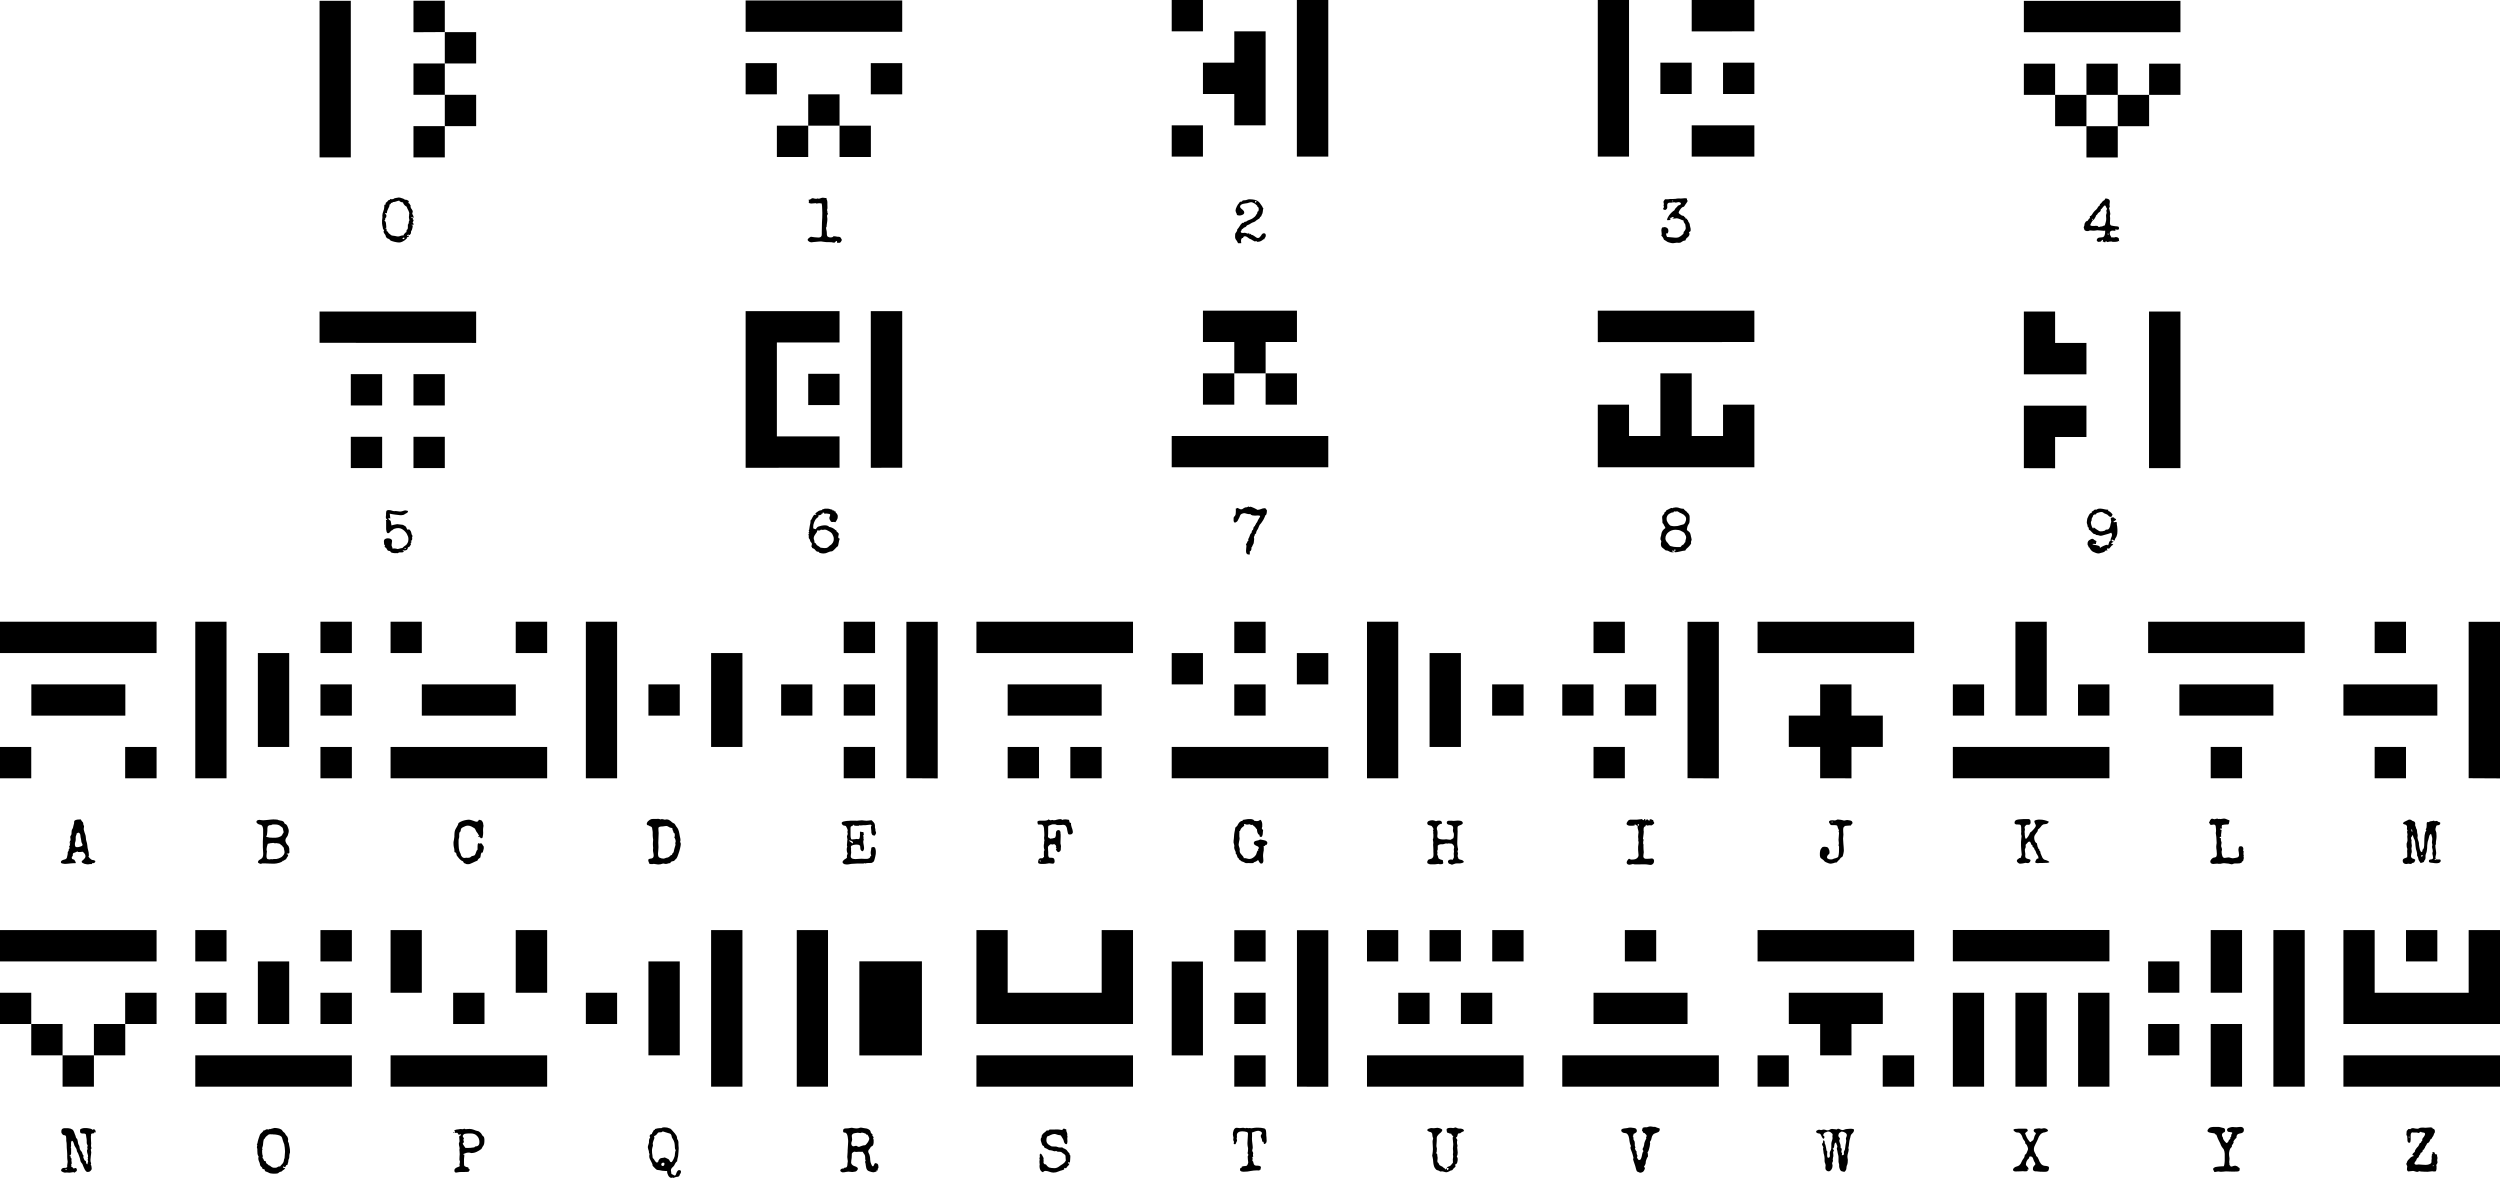 <svg xmlns="http://www.w3.org/2000/svg" width="1064.46" height="501.54" viewBox="0 0 281.64 132.7"><path d="M46.6 25.25q0 .04-.02.06-.02.02-.05.02l-.07-.01q-.03-.02-.07-.02l-.01.02v.03l.01.02h.04l.04.02q.02 0 .02.05v.11l-.04.17-.04.16q-.02.07-.05.1l-.04.06q-.02.03-.02.07v.1l-.01.08-.04.06-.04.05q-.02.02-.02.06v.02l-.08-.02-.1-.02q-.05 0-.09.02-.04.02-.07.07l.01.04.03.01.06-.02q.03-.03.06-.03t.03.02l.01.04-.01.08q-.02.03-.07.03h-.06l-.06-.01-.03.02q.02.06.08.07l-.19.19q-.1.1-.23.17-.12.08-.26.13-.13.05-.26.05l-.23-.02-.3-.06-.28-.08q-.14-.05-.2-.1l-.06-.05v-.04l-.02-.03-.09-.03q-.14-.04-.2-.1-.07-.06-.1-.12-.03-.07-.03-.13-.01-.06-.04-.1l-.07-.09-.06-.09-.05-.1-.02-.1q0-.04.03-.07.03-.03.03-.06v-.02l-.02-.01-.06-.08-.04-.06-.02-.07-.01-.1q-.01-.11-.05-.22-.03-.1-.03-.22v-.34l.02-.16.02-.15v-.11l-.01-.1q0-.13.03-.25l.08-.25.08-.25q.03-.12.03-.25v-.14q0-.07.02-.09l.06-.02.05-.02q.03 0 .03-.05v-.04l-.01-.05q0-.03.03-.06l.09-.07.09-.08.06-.08q.02-.04.06-.06l.08-.02q.04 0 .07-.02.03-.01.03-.05l-.01-.05.1.03h.12l.12-.01.1-.05.08-.05q.05-.02.12-.02.09 0 .17-.03.08-.03.17-.03l.16.02.22.07q.12.03.2.08.1.04.1.08h.09l.1.01.1.04.07.04.09.06v.04l-.02.08-.03.08q.01.03.04.04l.05.03.05.03q.03.02.03.06 0 .04.02.06 0 .02.06.02v.11q0 .12.03.2.04.1.1.16l.08.14q.04.06.04.13t-.03.13q-.03.06-.03.12l.02.05.05.09.05.1q.03.06.03.12 0 .12-.1.18v.03l.01.05.04.03.03.03q.02.03.02.07 0 .04-.02.07 0 .03-.03.06l-.03.05-.02.04.02.06.03.04.04.05q.02.02.02.05zm-.1-.75q0-.04-.03-.06h-.06q-.07 0-.07.05 0 .03.02.05l.06.01.05-.01q.03-.02.03-.04zm-.38.31q0-.07-.02-.12-.03-.07-.03-.14v-.15l.02-.16v-.1q.02-.04.02-.1 0-.05-.03-.14l-.08-.2-.1-.19-.06-.15-.01-.02-.02-.04-.02-.03-.01-.02h-.02l-.07-.04-.12-.1-.11-.15q-.05-.08-.05-.14v-.02l-.12-.01-.13-.04q-.07-.02-.12-.06-.05-.04-.07-.09-.09.01-.17.04l-.16.05-.16.05q-.08.02-.17.02h-.04l-.04-.01.01.04q0 .04-.03.05l-.06.01h-.11v.04q0 .05-.03.07l-.05.05-.06.04-.06.04q.04.01.04.06 0 .05-.04.14l-.1.2q-.06.1-.1.23-.05.12-.05.26 0 .02-.02.03l-.04.01-.06-.01q-.02-.02-.05-.02-.04 0-.04.02 0 .04.03.07l.05.06.05.06q.02.04.02.09 0 .12-.02.17-.02.04-.05.06l-.04.06q-.03.02-.03.1v.09l-.1.1q.06 0 .1.05l.05.08.03.09.01.07.02.2q.02.1.02.21 0 .1-.02.13l-.03.04-.04.01-.01.02.01.03.06-.02.06-.03v.18l.02.1q.01.03.05.04.05 0 .07.03l.03.06.03.06q.01.03.05.06.06.03.1.08l.1.08.11.08q.06.03.13.03l.24.03.24.05.1.01.14-.01.14-.05.13-.04.14-.02.1.01-.01-.02q0-.04.04-.1l.1-.12.1-.1.1-.05-.01-.04v-.04l.02-.12q.01-.06.07-.08l.03-.04.03-.08.01-.1V25.3q.05-.03.07-.1l.03-.13.01-.12q0-.05.02-.06.04-.03.04-.08zm-.6 1.96h-.02q-.07 0-.11.05-.05.04-.08.1.01-.03.05-.03 0 .02-.02.03h-.03l.09.01h.13l.02-.05v-.1z" font-size="7.06" style="line-height:1.25;-inkscape-font-specification:'Special Elite';text-align:center" font-family="Special Elite" font-weight="400" letter-spacing="0" text-anchor="middle" word-spacing="0"/><path d="M46.58 17.73v-3.52h3.53v3.52zm3.53-3.52v-3.53h3.53v3.53zm-3.53-3.53V7.15h3.53v3.53zm3.53-3.53V3.62h3.53v3.53zM36 17.73V.09h3.52v17.64zm10.58-14.1V.08h3.53v3.53z" font-size="17.64" style="line-height:1.25;-inkscape-font-specification:D-FONT;text-align:center" font-family="D-FONT" font-weight="400" letter-spacing="0" text-anchor="middle" word-spacing="0"/><path d="M190.46 25.85V26l-.03.06-.07.04q-.04.01-.1.07.07.09.07.2 0 .12-.08.22-.06.1-.16.17-.1.06-.14.15l-.09.19q-.14 0-.25.05l-.22.14-.1.05-.12.01h-.13l-.13-.01q-.1 0-.22.03-.1.03-.21.03l-.14-.01-.18-.04-.18-.05-.13-.05q-.1-.05-.2-.13-.09-.07-.2-.12-.04-.13-.11-.24-.07-.12-.18-.2l.03-.1.01-.12-.02-.2-.02-.2q0-.17.1-.32h.03l.1-.01q.06-.03.12-.03.09 0 .17.03.08.03.14.08.06.05.1.12.03.08.03.17v.09l-.03.11-.05.1q-.03.03-.08.03l-.05-.01-.04-.04v.12l.03.15q.02.07.06.13.03.05.09.05h.11l.21.02.24.02q.1 0 .19.02l.19.01q.13 0 .24-.03l.2-.1.18-.13.18-.16q.04-.04.04-.07v-.07q0-.05.03-.1l.1-.12.08-.14q.04-.08.04-.18 0-.08-.02-.15-.02-.08-.02-.17 0-.07-.04-.12l-.07-.11-.07-.11q-.03-.06-.03-.12v-.06l-.19-.06-.21-.09-.2-.07q-.1-.03-.16-.03-.13 0-.25.03l-.26.02.02-.02.06-.03.07-.03.02-.04q0-.03-.04-.05l-.07-.02-.07.01-.06.04-.07.04-.06.01-.05-.01q-.03-.02-.04-.05v.03q0 .07.03.1.03.02.1.02h.01q-.04.07-.09.12-.04.04-.13.04h-.22q.01-.14.08-.28t.16-.27q.1-.14.21-.25l.22-.2.06-.04.05-.03.05-.04.04-.08.07-.12.1-.1.1-.1.09-.12.1-.04.08-.03.1-.05.06-.08q0-.12-.1-.16-.08-.04-.19-.04-.08 0-.15.03-.07.03-.15.03-.05 0-.1-.03l-.1-.02q-.04 0-.06.02l-.06.01h-.04l-.05-.02-.02.02q0 .02-.03.02h-.23q-.12 0-.2.08-.07.08-.07.2v.11l.01.12-.02.1q-.01.06-.05.1-.03.05-.08.08-.04.03-.1.03l-.12-.02-.1-.07v-.02l.01-.06.04-.06.03-.05.02-.07q0-.04-.03-.07-.02-.02-.02-.06l.02-.1q.02-.04.02-.09 0-.06-.03-.12l-.02-.12.02-.07.06-.1.07-.09q.04-.04.06-.04l.06.01h.25q.1-.03.2-.03h.32q.17 0 .33-.02.17-.04.34-.04h.1l.12.01.24-.02.25-.02.12.01.12.04-.01.08v.06l.03.04.03.04.01.05q0 .03-.05.1l-.1.15-.12.17-.08.13q-.02.04-.05.06l-.07.05-.08.02-.08.04-.11.11-.13.17q-.06.08-.1.17-.04.09-.04.15 0 .03.04.07l.09.08.1.07.08.06.07.04.07.01.08.02q.03 0 .06.04l.06.07.07.06q.04.03.06.07.02.03.02.08h.15v.1q.09.06.1.1.03.04.03.08v.02q0 .03.02.05.07.07.1.14.04.07.05.14l.02.15.04.17.03.12.02.12zm-1.97-3.21l-.02-.04-.03-.01q-.04 0-.05.04v.06-.01h.06q.04 0 .04-.04z" font-size="7.06" style="line-height:1.25;-inkscape-font-specification:'Special Elite';text-align:center" font-family="Special Elite" font-weight="400" letter-spacing="0" text-anchor="middle" word-spacing="0"/><path d="M190.58 17.64v-3.52h7.06v3.52zm-3.53-7.05V7.06h3.53v3.53zm7.06 0V7.06h3.53v3.53zM180 17.64V0h3.52v17.64zm10.58-14.1V0h7.06v3.53z" font-size="17.64" style="line-height:1.25;-inkscape-font-specification:D-FONT;text-align:center" font-family="D-FONT" font-weight="400" letter-spacing="0" text-anchor="middle" word-spacing="0"/><path d="M94.83 27.02l-.01.08-.04.06q-.03.07-.06.1-.03.05-.06.06l-.07.03h-.2l-.05.01q-.03 0-.04-.02v-.12l-.01-.05q-.01-.02-.04-.02-.05 0-.09.04l-.05.06-.06.06q-.03.03-.09.03l-.13-.02-.14-.03-.28-.01h-.28l-.28-.03-.28-.04-.06-.01h-.06l-.28.02q-.13.03-.3.03l-.23.02q-.11.03-.22.03l-.13-.02-.14-.06q-.07-.04-.12-.1-.04-.05-.04-.11 0-.05.04-.1l.1-.1.12-.08.1-.06.42.06q.2.03.42.03.13 0 .2-.03.09-.03.12-.09.05-.06.06-.13l.01-.17v-.22l.02-1.06q.04-.54.04-1.08l-.02-.52q0-.26-.05-.53-.05 0-.09-.02h-.12q-.01-.02-.03-.02h-.04q-.08 0-.15.02-.07.02-.15.02h-.03l-.02-.02-.03-.02h-.04l-.23.02q-.11.02-.23.02l-.16-.02q-.08-.02-.15-.08.03-.05.03-.12l-.01-.1-.02-.12.05.01q.06 0 .1-.02l.1-.06.09-.06q.04-.03.1-.03.1 0 .2.04.1.03.2.03.06 0 .1-.02.05-.03.08-.03t.05.02q.02.02.06.02l.1-.02.12-.04.12-.04q.05-.02.12-.02l.17.02.16.02.1-.01-.01.05.01.09.04.08.03.1q.02.06.02.15v.3l.01.3-.01.16q-.01.07-.05.14.03.03.04.07l.01.07v.14l.05.07v.03l-.01.08-.03.07-.04.06-.01.07.02.16q.02.08.02.17l-.01.22-.03.22-.03.21-.02.22v.05l-.03.01h-.02v.18l.04.18.03.17.01.18v.1q0 .18.12.27.12.08.3.08.11 0 .17-.02l.1-.05.04-.05q.02-.02.05-.02l.2.02.21.04h.1l.1.01q.05 0 .1.03l.07.07.07.12q.05.06.05.12z" font-size="7.06" style="line-height:1.25;-inkscape-font-specification:'Special Elite';text-align:center" font-family="Special Elite" font-weight="400" letter-spacing="0" text-anchor="middle" word-spacing="0"/><path d="M87.52 17.69v-3.53h3.53v3.53zm7.06 0v-3.53h3.53v3.53zm-3.53-3.53v-3.53h3.53v3.53zM84 10.63V7.11h3.52v3.52zm14.1 0V7.11h3.54v3.52zM84 3.58V.05h17.64v3.53z" font-size="17.64" style="line-height:1.25;-inkscape-font-specification:D-FONT;text-align:center" font-family="D-FONT" font-weight="400" letter-spacing="0" text-anchor="middle" word-spacing="0"/><path d="M142.6 26.53l-.02.13q-.02.07-.07.11l-.03.05-.03.06-.02.06-.02.02h-.03l-.03-.01-.02.01q-.04.05-.12.1l-.16.1-.18.06-.15.02h-.09l-.05-.04-.04-.03-.04-.01q-.04 0-.08.03l-.06.02q-.02 0-.03-.02 0-.02-.04-.03l-.13-.06-.14-.09-.14-.07q-.06-.04-.1-.04l-.07-.04-.13-.1q-.07-.06-.16-.1-.08-.04-.17-.04-.1 0-.15.05-.05.06-.08.14h-.03q-.05 0-.08.03-.04.03-.06.07l-.03.1-.01.08v.12l.02.11v.08h-.18l-.09.01q-.06 0-.1-.04l-.05-.1q-.02-.07-.07-.13-.04-.07-.1-.13l-.07-.13q-.03-.07-.03-.14v-.17l.01-.18q0-.07.04-.12l.07-.1q.05-.06.08-.13.04-.07.04-.18l.02-.04.03-.03.09-.11.12-.18.13-.2q.08-.1.16-.17l.03-.02.04-.01h.12q.02-.01.02-.03l.02-.03q0-.02.03-.04t.1-.02l.1-.02.06-.04.06-.04.06-.04.08-.03.25-.1q.13-.05.24-.13.12-.08.22-.17.1-.1.16-.22 0-.02.03-.05l.04-.05.04-.06.02-.05v-.04l-.02-.04q0-.03.02-.04l.04-.02.06-.04.03-.07.02-.08V23.5l-.02-.08-.03-.07-.06-.05h-.03l-.02-.03v-.03l.01-.03q0-.02-.03-.04l-.06-.06-.07-.05q-.03-.02-.04-.05-.02-.03-.09-.07l-.14-.07-.15-.07-.1-.02q-.12 0-.23.04l-.23.07-.22.03-.27.05q-.13.04-.22.11-.1.08-.1.2 0 .06.04.11l.08.1.12.1.11.1.09.12q.03.06.03.13 0 .1-.06.16-.05.06-.14.1-.07.04-.17.06l-.16.02q-.09 0-.16-.02l-.07-.02q-.03 0-.05-.02l-.02-.03-.01-.07q-.01-.06-.04-.1l-.05-.1-.03-.1q-.02-.05-.02-.11 0-.08.04-.2l.1-.24.12-.22.13-.16.04-.05.02-.06q.02-.03.05-.04.02-.02.07-.02h.06q.05 0 .08-.02.03 0 .05-.06 0-.03.05-.05l.08-.02.09-.01h.07q.07 0 .13-.02l.13-.04.13-.04.14-.01h.05q.3.01.48.05.2.03.34.12.15.08.27.23.12.14.27.38l.06.13q.03.07.09.12-.04.08-.05.18l-.02.18q0 .06-.02.1l-.02.1-.04.08-.05.1-.02.06-.02.05-.02.04-.06.04q-.04.02-.06.06l-.03.06q0 .03-.03.06-.01.03-.05.04l-.16.1-.15.1q-.06.07-.14.12-.07.05-.15.07-.1.02-.19.07l-.17.1-.16.1q-.09.05-.18.07-.04.01-.07.04l-.04.04-.03.05-.04.05q-.04.04-.08.05l-.06.02q-.04 0-.07.03-.04.01-.08.07l-.05.05-.07.04q-.03.01-.05.04-.03.02-.03.06l-.01.05-.03.05-.04.04-.01.05v.04l.03.05.06.05.1.01h.13l.12-.02.1.02.1.03.08.03.1.02q.08 0 .1-.1l.03.04v.07l.02.06q0 .03.02.03l.03-.05q.01-.03.05-.03.02 0 .03.02l.05.04.05.05q.03.02.07.02.07 0 .15.06l.17.11.17.12q.09.05.17.05.09 0 .15-.04t.1-.1q.06-.05.1-.12l.08-.13.1-.1q.06-.04.15-.04.13 0 .16.07.05.06.05.18zm-1.06-3.89h-.15q.02 0 .02.02l-.01.03-.01-.02v-.03.05l.02.1q.02.04.08.05l.03-.08.02-.08z" font-size="7.06" style="line-height:1.25;-inkscape-font-specification:'Special Elite';text-align:center" font-family="Special Elite" font-weight="400" letter-spacing="0" text-anchor="middle" word-spacing="0"/><path d="M132 17.64v-3.52h3.52v3.52zm7.05-3.52v-3.53h-3.53V7.06h3.53V3.53h3.53v10.59zM132 3.53V0h3.52v3.53zm14.1 14.11V0h3.54v17.64z" font-size="17.64" style="line-height:1.25;-inkscape-font-specification:D-FONT;text-align:center" font-family="D-FONT" font-weight="400" letter-spacing="0" text-anchor="middle" word-spacing="0"/><path d="M238.74 27.19q-.03 0-.05-.02l-.05-.02-.03.01-.01.03q-.02.02-.09.03l-.15.02-.15.01h-.1l-.15-.01-.14-.05q-.04.03-.11.03h-.07q-.06 0-.1.02-.04.03-.08.03l-.06-.01-.05-.03-.05-.03-.04-.01h-.04l-.03.04-.02.04-.01.04q-.02-.03-.05-.03h-.06l-.06-.02q-.02 0-.03-.05h-.06q-.02 0-.02-.02 0-.04.02-.07.02-.03.02-.07v-.03h-.04q-.05 0-.07.02-.03.02-.05.06l-.04.06q-.02.04-.05.05-.06 0-.11.02l-.12.02-.08-.01-.07-.04-.05-.07q-.03-.03-.03-.08t.03-.1l.05-.08q.08-.07.17-.1l.2-.02.18-.02q.1-.01.16-.07.07-.06.11-.2.05-.12.05-.36v-.12L237 26q-.19 0-.36-.03-.18-.03-.37-.03-.1 0-.19.03-.09.02-.19.02l-.19-.01-.19-.02-.1.01-.08.03-.07.03h-.18q-.06 0-.12-.03l-.1-.06q-.04-.03-.05-.1l-.04-.12q-.03-.06-.03-.12l.02-.04.03-.08.03-.09.01-.1.01-.08.05-.1.05-.08.05-.07.04-.03.06-.02.05-.01.04-.03.05-.06.04-.06.04-.07.05-.05.05-.04q.04-.02.04-.05l-.01-.05-.01-.06v-.06q.08-.02.13-.06.05-.04.09-.1l.07-.1.07-.12q.08-.12.18-.22l.2-.18q.06-.05.1-.12l.07-.13.09-.11q.05-.06.13-.08l-.01-.06q0-.05.03-.09l.07-.06.1-.1.07-.1.1-.1q.04-.04.13-.08.06-.03.07-.07l.01-.06.03-.05q.02-.02.1-.02.09 0 .16.03.08.02.14.06.06.04.1.11.03.07.03.16l-.02.16q-.02.07-.02.15l.01.12.02.11q0 .11-.1.18.03.02.05.12l.05.2.04.21.02.14q0 .06-.03.12l-.02.1.02.14.01.12-.01.23-.01.23v.1l.01.1.05.1q.03.04.1.06l.2.04.21.03q.12 0 .21.02l.16.03.04.04.03.06v.07l.01.06v.08h-.12l-.05.04-.04.03-.04.02-.04-.07-.05-.07q-.04.02-.05.06v.06q0 .04-.02.06 0 .03-.05.03l-.13-.01-.12-.01q-.17 0-.25.07-.08.07-.08.24 0 .1.03.18l.08.14q.03.07.06.1l.04.06q.04-.03.1-.03l.1.01h.09l.1-.02q.04-.03.07-.03.06 0 .11.02l.11.03q0 .02.03.03l.04.03.05.04q.02.01.02.05v.1l.01.09.03.08zm-1.36-3.66q0-.02-.04-.06l-.04-.06-.04-.1-.04-.08-.05-.07q-.04-.02-.1-.02v.04q-.07.04-.12.1l-.09.12-.08.1q-.05.06-.11.08v.03l-.02.12-.06.1-.09.07-.1.07-.06.06-.04.07-.04.06-.06.06q-.05.02-.06.04l-.02.03v.04l-.02.05-.05.1-.06.1-.06.1-.07.07-.08.07q-.04.03-.07.08l-.06.09-.07.13-.07.14-.03.08q0 .04.03.06l.06.03.1.02h.34l.1-.01.15.01q.07.01.11.07l.04.04q.02.03.05.03l.03-.01.04-.03.07-.02q.05-.02.14-.02h.07l.1-.05.11-.04.1-.03.1-.35q.06-.19.06-.38l-.01-.17-.01-.17v-.1l.03-.1.02-.08.02-.1-.02-.1q-.02-.04-.02-.09l.01-.06.03-.06.03-.06zm.19 2.84q-.02-.03-.05-.04l-.06-.01-.04.02.02.04q.02.02.02.05l.06-.02q.05-.01.05-.04zm-1.78-1.67q0-.02-.02-.03-.01-.02-.03-.02-.04 0-.05.04v.07l.06-.01q.04 0 .04-.05z" font-size="7.06" style="line-height:1.25;-inkscape-font-specification:'Special Elite';text-align:center" font-family="Special Elite" font-weight="400" letter-spacing="0" text-anchor="middle" word-spacing="0"/><path d="M235.05 17.74v-3.52h3.53v3.52zm-3.53-3.52v-3.53h3.53v3.53zm7.06 0v-3.53h3.53v3.53zM228 10.69V7.17h3.52v3.52zm7.05 0V7.17h3.53v3.52zm7.06 0V7.17h3.53v3.52zM228 3.63V.1h17.64v3.53z" font-size="17.64" style="line-height:1.25;-inkscape-font-specification:D-FONT;text-align:center" font-family="D-FONT" font-weight="400" letter-spacing="0" text-anchor="middle" word-spacing="0"/><path d="M46.47 60.4q0 .04-.03.09l-.02.08.01.06.01.06-.01.07-.02.08-.05.06q-.02.02-.06.02h-.03v.02q0 .03.02.05l.03.02h.04l.02.04q0 .03-.02.04l-.04.02-.03.03q-.02.01-.02.05v.08l.02.07-.01.05q0 .02-.04.03l-.1.15-.06.06-.07.01-.05.02q-.02.01-.02.05 0 .09-.04.15-.03.05-.09.1-.06.03-.13.04-.07.02-.15.02-.07 0-.14-.03-.02.02-.02.05 0 .03.05.04l.07.01q0 .05-.03.08l-.07.04-.08.02H45l-.06.01-.06.04-.05.03q-.02.02-.05.02l-.02-.02h-.15l-.1.01-.2-.02-.19-.04q-.05-.01-.07-.04l-.05-.06-.04-.06q-.02-.02-.07-.03l-.06-.01-.06-.01-.05-.01-.05-.04q-.04-.04-.06-.09l-.05-.08-.05-.09q-.04-.04-.09-.06l-.06-.05q-.03-.04-.03-.08l.04-.1q0-.03-.02-.04l-.04-.03-.03-.04-.01-.1-.01-.13-.01-.13q0-.1.04-.16.04-.07.1-.1.07-.04.15-.06l.16-.02.15.02q.09.01.15.05.08.03.12.09.05.06.05.14 0 .12-.03.24-.03.11-.03.23l.02.1.03.08.04.09.01.08v.04l.14-.01h.13q.09 0 .17.02.08.04.16.04l.1-.02.11-.03.1-.03.12-.02q.06 0 .1-.02l.07-.07.07-.07.09-.07q.1-.05.2-.14.07-.08.13-.19.06-.1.09-.22l.02-.24q0-.14-.04-.28-.05-.15-.13-.29-.07-.14-.19-.26-.1-.12-.23-.21-.13-.1-.27-.15-.15-.05-.3-.05l-.21.02-.21.06q-.06.01-.1.05l-.08.06-.09.07q-.04.03-.1.04l-.07.08-.08.1-.1.07q-.04.03-.1.03-.06 0-.1-.06-.05-.06-.07-.16-.03-.1-.04-.23V58.75q0-.1-.03-.2h.02q.04 0 .07.03l.06.03v-.02q0-.05-.02-.08l-.05-.05-.06-.05q-.02-.02-.02-.06v-.15l.02-.19v-.2l.02-.15q0-.12.09-.16.08-.04.19-.04l.2.02.15.04.12.04.11.02h.1l.1-.01q.12 0 .25.03t.26.03q.08 0 .15-.02l.15-.04.15-.05.16-.02q.08 0 .14.03.07 0 .1.03l.03.05v.04l-.02.04q0 .02-.04.05l-.1.07-.11.06-.08.04q-.07.08-.18.1-.1.03-.2.03h-.16l-.24-.03-.28-.03-.27-.04-.23-.04-.13-.03-.01.01v.02q0 .12.03.24t.03.24v.03l-.1-.02q-.03-.03-.08-.03h-.02v.12q.02.04.05.06l.06.05.07.03q.04.03.07.1l.03.17.03.18.03.13.14-.05.18-.04.2-.04.13-.02q.12 0 .24.03t.24.03q.14 0 .25.07l.22.14.04.07.06.12.05.11q.03.05.06.05l.06-.01.06-.02q.09 0 .14.07.06.06.1.14.04.08.06.18l.03.15q0 .03.02.05l.04.06.03.05.01.05zm-.73 1.4q0-.03-.03-.05l-.07-.01h-.07q-.04.02-.04.05h.04l.08.02q.05 0 .08.04z" font-size="7.06" style="line-height:1.25;-inkscape-font-specification:'Special Elite';text-align:center" font-family="Special Elite" font-weight="400" letter-spacing="0" text-anchor="middle" word-spacing="0"/><path d="M39.52 52.73v-3.52h3.53v3.52zm7.06 0v-3.52h3.53v3.52zm-7.06-7.05v-3.53h3.53v3.53zm7.06 0v-3.53h3.53v3.53zM36 38.62V35.1h17.64v3.53z" font-size="17.64" style="line-height:1.25;-inkscape-font-specification:D-FONT;text-align:center" font-family="D-FONT" font-weight="400" letter-spacing="0" text-anchor="middle" word-spacing="0"/><path d="M190.57 60.77v.08l-.04.07-.02.08-.01.07v.07l.02.04-.03.08-.07.12-.1.12-.08.09-.1.1-.12.1-.1.12q-.04.05-.06.11l-.3.04-.3.07-.28.06-.3.03v-.05h-.01l-.02.01-.07.02-.12.02h-.11q-.09 0-.16-.03l-.15-.07-.15-.08q-.09-.03-.19-.03-.05 0-.08-.02l-.07-.07q-.08-.08-.16-.13l-.14-.11q-.07-.06-.1-.15-.04-.1-.04-.26l.02-.14q.03-.06.03-.13l-.02-.08-.03-.06-.04-.06-.01-.1.01-.13.03-.13.04-.14.02-.14q.03-.2.14-.37.12-.17.3-.29l.01-.04q0-.03-.03-.08l-.05-.1-.08-.12-.05-.13-.1-.1-.02-.1v-.22l-.02-.16-.01-.17q0-.12.04-.18l.08-.1.09-.1q.04-.04.04-.12 0-.04.03-.07l.07-.05.07-.05q.03-.02.03-.06v-.04l.05-.03.12-.06.16-.08.16-.08q.07-.04.1-.04l.06.01.07.02.03-.02q.01-.02.06-.03.06-.02.13-.02l.13-.02h.09q.1 0 .18.02l.18.06.18.05.19.02h.07l.08.1.13.12.13.1.05.04v.08h.1l.03.05.02.05.1.15.04.12q.02.07.01.16v.26l-.02.28q-.02.14-.12.26l-.06.11-.06.16-.03.15-.02.13q0 .06.03.1l.07.07.09.06q.05.03.1.09l.08.13q.04.08.06.2l.02.12.04.16.03.15zm-.62-2.32q0-.14-.07-.25-.07-.1-.18-.2-.11-.08-.24-.14l-.24-.11-.07-.04-.07-.05-.08-.04q-.03-.02-.07-.02l-.1.02-.12.01q-.07 0-.13-.03-.01.07-.04.1l-.06.03h-.09l-.08.02-.24.12q-.1.06-.17.14-.07.09-.11.2-.04.1-.04.26 0 .1.03.2l.09.18.11.17.13.14q.05.05.12.07l.15.03.15.02h.14q.2 0 .3-.02l.2-.05.19-.06.24-.06q.08-.01.15-.09.07-.07.11-.17.05-.1.07-.2zm0 2.1l-.01-.12-.04-.11-.06-.1-.05-.11-.07-.1q-.04-.04-.09-.06l-.1-.06-.1-.05q-.15-.1-.33-.13-.17-.03-.34-.03-.22 0-.43.07-.2.07-.36.2-.16.12-.25.3-.1.17-.1.4 0 .12.05.23.05.11.12.21.04 0 .08.06l.1.14q.05.08.12.15.06.07.12.08l.34.08q.17.03.35.03h.41q.05-.03.08-.08.02-.05.06-.09.04-.04.09-.06l.08-.04.07-.06q.04-.04.06-.1l.03-.06.04-.02.03-.04q.02-.02.02-.07l.01-.12.03-.11.03-.12.02-.12zm-1.2 1.42l-.02-.06-.05-.03q-.03 0-.03.04l-.02.06v.06q-.02.02-.05.02l-.1-.02q-.03-.02-.08-.02h-.02v.03q0 .05.03.08t.08.03h.08l.1-.05.06-.06q.03-.04.03-.08z" font-size="7.06" style="line-height:1.25;-inkscape-font-specification:'Special Elite';text-align:center" font-family="Special Elite" font-weight="400" letter-spacing="0" text-anchor="middle" word-spacing="0"/><path d="M180 52.64v-7.05h3.52v3.53h3.53v-7.06h3.53v7.06h3.53v-3.53h3.53v7.05zm0-14.1V35h17.64v3.53z" font-size="17.64" style="line-height:1.25;-inkscape-font-specification:D-FONT;text-align:center" font-family="D-FONT" font-weight="400" letter-spacing="0" text-anchor="middle" word-spacing="0"/><path d="M94.6 60.7l-.07.2-.04.21-.04.21-.05.21q-.1.05-.19.15l-.17.18q-.09.1-.18.17-.09.08-.2.09-.12 0-.22.04l-.2.08-.2.08q-.1.03-.22.03h-.13l-.17-.02q-.09-.01-.16-.04-.08-.03-.1-.07-.01-.05-.05-.06l-.06-.01h-.08q-.04 0-.07-.03-.05-.03-.08-.07l-.07-.08-.07-.08-.08-.07-.1-.04-.1-.05-.02-.04-.01-.04-.02-.04-.04-.03v-.03q0-.07.03-.14t.03-.14q0-.04-.03-.07l-.05-.08-.06-.07-.05-.08-.04-.15q-.02-.08-.08-.13-.05-.05-.05-.13v-.19l-.01-.1q-.03-.04-.03-.09 0-.03.03-.05l.06-.03-.01-.04-.03-.03-.03-.02-.01-.02.05-.06q.03-.04.03-.07 0-.04-.03-.07-.03-.03-.03-.07l.02-.01.03-.01.01-.04q.02-.2.06-.39l.08-.38v-.08l.01-.1v-.08q.06-.04.12-.15l.11-.22.11-.18q.06-.09.1-.09l.07.01.07.01h.05q.03 0 .04-.02l-.03-.02-.05-.03-.03-.03q-.02-.01-.02-.03l.02-.04.03-.04.05-.04.03-.03.16-.11.12-.08.14-.04.19-.04q.03-.01.03-.03v-.03l.03-.02q.02-.02.08-.02t.1-.03q.05-.03.11-.03h.29l.1.01q.06 0 .1.02l.1.03.08.03.1.01q.05 0 .06.02v.04q0 .02.02.03.01.02.06.02h.04l.04-.01.04.02.02.04.01.03.02.02h.02l.04-.01.04.01.01.05.01.05.02.04.1.1.06.1.05.1.01.16q0 .1-.02.18l-.07.15-.08.15-.1.14q-.07-.03-.14-.03h-.1l-.11.01q-.08 0-.14-.03l-.06-.1-.06-.1-.05-.11-.02-.12.02-.09.03-.08.03-.1.01-.09q0-.08-.09-.09-.09 0-.18-.03l-.18-.02q-.1 0-.19.05 0-.09-.03-.12t-.07-.03h-.08l-.06-.02.02.01.02.03q.02 0 .03.02l.01.02q0 .02-.03.02l-.07.02q-.03 0-.06.03-.03.01-.03.06v.05h-.03l-.06.01q-.03 0-.05.02l-.05.02h-.1l-.04.04v.1q0 .04-.02.06l-.03.04-.06.03-.04.03q-.11.09-.2.22-.08.13-.13.27-.06.15-.09.3l-.02.3q0 .07.02.1.03.03.07.04l.1.02q.05 0 .1.03.05-.05.07-.1l.06-.07q.02-.04.06-.07.04-.04.11-.06.17-.06.36-.1.19-.04.37-.04.14 0 .27.04t.22.15h.03q.06 0 .15.03.1.03.19.08.1.04.17.1l.12.1q.01.04.04.04h.03l.03-.01q.03 0 .03.03v.03q0 .06.04.1l.1.09.1.1q.04.04.04.12 0 .08-.03.16t-.03.16q0 .08.05.13.05.04.12.06zm-.67.01l-.02-.2-.08-.2-.1-.2-.14-.14-.14-.09-.18-.1-.19-.09q-.09-.03-.16-.03l-.1.02-.1.01h-.1q-.04-.02-.1-.02l-.08.02q-.04.02-.05.07h-.34v.07q0 .07-.06.16l-.13.18-.13.21q-.06.12-.06.26l.01.1.03.08.03.1.01.09v.1l.03.03.04.02q.02 0 .06.04l.06.08.05.09.06.07q.04.03.1.04l.03.03.08.05.07.05.05.04q.01.03.09.05l.17.02.18.02h.13q.14 0 .21-.03.08-.03.13-.07l.1-.1q.05-.06.15-.12.1-.05.16-.13.08-.08.13-.17l.08-.2.02-.2z" font-size="7.06" style="line-height:1.25;-inkscape-font-specification:'Special Elite';text-align:center" font-family="Special Elite" font-weight="400" letter-spacing="0" text-anchor="middle" word-spacing="0"/><path d="M91.05 45.63v-3.52h3.53v3.52zM84 52.7V35.05h10.58v3.53h-7.06v10.58h7.06v3.53zm14.1 0V35.05h3.54v17.64z" font-size="17.64" style="line-height:1.25;-inkscape-font-specification:D-FONT;text-align:center" font-family="D-FONT" font-weight="400" letter-spacing="0" text-anchor="middle" word-spacing="0"/><path d="M142.72 57.44v.21l-.02.14-.03.13-.05.1q-.02.03-.07.03h-.01q0 .05-.04.14l-.08.18-.1.2-.13.2-.11.16-.1.12q-.05.03-.09.12l-.08.18-.08.2q-.04.1-.1.15l-.07.14q-.04.08-.05.15l.01.04q0 .05-.03.07l-.07.05-.06.06q-.02.04-.02.12l-.02.06q0 .02-.03.04l-.02.04-.01.04.01.1q.02.04.02.09 0 .1-.02.19l-.02.19q0 .07-.02.13l-.05.1-.06.12-.05.12-.04.08-.06.06.01.05v.13l-.04.11-.06.1q-.04.03-.08.03h-.02l.02.05v.17l-.02.12v.03h-.03q-.2 0-.3-.1-.08-.1-.08-.3l.02-.3q.03-.14.03-.29 0-.04-.03-.08l-.02-.1v-.02l.03-.03q.05-.04.07-.1l.04-.1.05-.1q.02-.04.08-.05v-.03l-.01-.06q-.02-.03-.02-.07 0-.03.03-.06l.03-.05.06-.12.06-.17.06-.16q.03-.07.05-.08.07-.04.09-.09.02-.05.02-.11l.03-.1q.01-.06.06-.08.05-.02.06-.06l.03-.1.02-.1.03-.09.04-.05.05-.04.05-.05.01-.06v-.02l.05-.05.03-.05.04-.1.06-.07.05-.08.05-.1q0-.03.05-.12l.1-.17.1-.16.04-.09q0-.03-.03-.06l-.07-.03h-.08l-.06-.01-.17.01-.17.01q-.14 0-.3-.03-.15-.04-.25-.16l-.06.02h-.07l-.14-.02-.13-.03-.14-.04q-.06-.02-.14-.02-.07 0-.14.03-.08.02-.15.06l-.12.1-.06.14-.05.13-.06.12-.06.11-.06.12q-.02.06-.06.1-.04.05-.1.08l-.1.06-.12.01q-.1-.09-.1-.22v-.31q0-.04.03-.08l.05-.07.07-.07.04-.08.04-.1.01-.14.01-.13v-.24l-.01-.13h.07l.04-.04.02-.03.03-.01q.05 0 .1.03l.11.05.12.06.12.02q.08 0 .14-.03l.13-.09.15-.08q.08-.03.19-.03l.06-.01.06-.03.05-.03q.02-.02.05-.02.04 0 .05.03.03.03.06.03l.06-.02.06-.02q.04 0 .15.05l.24.1.24.12.15.09q.1 0 .2-.03l.19-.06.2-.07q.1-.03.2-.03.08 0 .11.02.04.03.05.06l.03.06q.02.04.08.05z" font-size="7.06" style="line-height:1.25;-inkscape-font-specification:'Special Elite';text-align:center" font-family="Special Elite" font-weight="400" letter-spacing="0" text-anchor="middle" word-spacing="0"/><path d="M132 52.64v-3.52h17.64v3.52zm3.52-7.05v-3.53h3.53v3.53zm7.06 0v-3.53h3.53v3.53zm-3.53-3.53v-3.53h-3.53V35h10.59v3.53h-3.53v3.53z" font-size="17.64" style="line-height:1.25;-inkscape-font-specification:D-FONT;text-align:center" font-family="D-FONT" font-weight="400" letter-spacing="0" text-anchor="middle" word-spacing="0"/><path d="M238.54 59.62v.26l-.02.27q-.02.12-.07.25-.04.12-.13.22-.04.06-.06.14l-.03.14-.08-.02-.07-.03q-.03-.03-.07-.04-.03-.02-.07-.02-.06 0-.06.06l.01.04.03.05q.01.03.04.04l.04.02q.03-.01.03-.05l.04.02.01.04q0 .03-.04.06l-.08.05-.08.05q-.04.03-.04.06 0 .02.04.04l.07.02.08.02q.03.01.03.04t-.04.05l-.07.03q-.05.02-.1.09l-.1.12-.09.11q-.04.05-.06.05h-.06l-.06-.01h-.09q-.04.02-.04.07 0 .04.03.07l.07.05q-.04.03-.08.03h-.09l-.08.02-.05.04-.05.06-.05.05-.05.01-.1.04-.15.04-.15.04-.1.03-.07.01q-.15 0-.3-.05l-.29-.12q-.1-.04-.16-.1l-.11-.1-.1-.14-.09-.16-.1-.05v-.1l-.04-.06-.04-.06-.02-.05v-.2l.03-.11.05-.1q.04-.06.08-.08l.18-.11q.1-.06.2-.06.06 0 .1.03l.1.08.12.08q.05.04.13.06V61q0 .07-.03.12-.02.06-.02.13v.04l-.1-.01-.1-.01h-.1l-.1.02q.02.04.1.07l.15.03.2.03q.1.01.19.05.09.02.15.07t.06.14v.05q.04-.04.15-.1l.23-.12.24-.1q.11-.04.18-.04.03 0 .05.02.03.01.03.05.04 0 .06-.04l.03-.09.03-.11q.01-.07.04-.12.02-.07.06-.11.05-.05.12-.07l-.02-.1q0-.06.03-.13l.05-.13.06-.15.02-.15q0-.13-.1-.23l-.12.06-.2.07-.25.07-.25.07-.21.06-.13.02-.11-.01-.1-.03-.11-.03-.12-.01q-.07 0-.1-.02l-.04-.04-.05-.04q-.04-.02-.12-.02-.04 0-.1-.05l-.12-.12-.13-.13-.09-.1-.03-.02-.04-.02-.05-.03q-.02 0-.03-.02-.02-.03-.02-.07v-.1l-.03-.08q0-.03-.04-.03h-.02l-.02-.01-.01-.07-.02-.11-.03-.13-.04-.12-.01-.12.02-.16q.02-.07.02-.16l.02-.1.06-.13.07-.15.08-.15.08-.11q.04-.05.08-.06h.03l.04-.01.04-.02.01-.03v-.05q0-.05.02-.07l.05-.03.05-.01.06-.04.07-.07.06-.05.07-.02h.2q.02-.04.07-.06l.12-.04.13-.01h.1l.19.02.2.04.2.04.18.02h.08l.01.1q.01.04.04.06l.06.02.1.05q.08.06.15.14l.14.16-.02.06-.04.1-.06.09q-.04.03-.1.03-.07 0-.13-.04l-.12-.1q-.04-.06-.1-.1l-.14-.07-.15-.06-.13-.06q-.04-.06-.11-.09t-.15-.03q-.14 0-.27.05-.12.05-.25.07-.07.07-.1.15h-.13l-.1.05-.08.06q-.03.03-.03.06v.03q0 .06-.04.1l-.06.1q-.04.06-.04.14l-.01.15-.05.1q-.03.04-.03.09l.01.1.01.1.03.12.06.17.07.14q.04.07.08.07.02 0 .02-.02l.02-.03v-.04l.02-.02.07.04.11.08.14.1.16.1.14.09q.08.03.13.03l.22-.01.22-.05q.04 0 .06-.03l.04-.03.04-.04.05-.03.08-.01h.08l.08-.02.07-.05.05-.07.06-.11.05-.12.02-.1.02-.1.03-.12.03-.1.02-.12q0-.09-.03-.18-.02-.08-.02-.17 0-.04.03-.06l.08-.03.08-.03h.06q.06 0 .09.02l.06.06.06.06q.03.03.07.03l.04.01q.03 0 .03.04 0 .06-.05.1l-.1.07-.1.06q-.04.03-.04.07 0 .03.02.03h.04l.12-.01.1-.02q.04 0 .06.02l.03.04v.11q0 .17.04.32.03.16.03.33z" font-size="7.06" style="line-height:1.25;-inkscape-font-specification:'Special Elite';text-align:center" font-family="Special Elite" font-weight="400" letter-spacing="0" text-anchor="middle" word-spacing="0"/><path d="M228 52.74V45.7h7.05v3.53h-3.53v3.52zm0-10.57V35.1h3.52v3.53h3.53v3.54zm14.1 10.57V35.1h3.54v17.64z" font-size="17.64" style="line-height:1.25;-inkscape-font-specification:D-FONT;text-align:center" font-family="D-FONT" font-weight="400" letter-spacing="0" text-anchor="middle" word-spacing="0"/><path d="M10.74 97.03l-.02.08-.05.06-.07.05-.07.02h-.05l-.05-.01q-.03 0-.04.02l-.02.04-.02.04q-.02.02-.06.02l-.06-.01h-.07l-.12.02q-.06.02-.13.02l-.18-.02q-.11-.01-.23-.05-.12-.04-.21-.1-.09-.06-.09-.13 0-.06.07-.12l.15-.13.15-.17q.06-.1.06-.22 0-.07-.03-.14-.02-.07-.07-.13-.04-.06-.1-.11l-.1-.1h-.06q-.1 0-.19.02l-.18.01-.1-.01q-.05-.01-.07-.07l-.18.09-.18.07-.09.03q-.02 0-.03.02l-.02.04q0 .03-.03.08v.12q0 .05-.03.08l-.03.05-.04.04q-.02.02-.02.06l.01.06v.01q0 .06.03.09l.06.04.09.03.08.03.06.07.06.1.05.11.02.09v.02h-.05l-.28.01-.26.02-.28.03q-.13.02-.27.02h-.14l-.18-.03q-.09-.01-.16-.05-.06-.03-.06-.1 0-.08.03-.12.03-.05.08-.08.06-.04.13-.06l.13-.04.13-.04q.06-.02.1-.06.04-.03.07-.1l.04-.18.04-.17q0-.1.02-.15V96l.02-.04q.03-.06.05-.07l.03-.01v-.04l.01-.12q0-.04.02-.06l.03-.05.04-.03q.02-.01.02-.04 0-.05-.03-.09-.03-.04-.03-.09l.02-.05.03-.03.03-.04q.02-.02.02-.05l-.02-.07-.01-.08.01-.04.04-.02h.05l.02-.02q-.01-.02-.04-.02-.04 0-.04.04l-.04-.04q-.02-.02-.02-.05l.02-.06.03-.07.05-.09.01-.11q0-.08-.02-.14l-.02-.14.02-.07.03-.06.05-.07.03-.07.02-.14v-.14l.02-.14q0-.08.04-.14l.05-.09.03-.06.03-.08.02-.1q.01-.1.05-.2.04-.09.05-.19v-.13l.02-.1.06-.07.12-.06.18-.04.18-.01h.21q.01.07.05.11l.07.1.08.09q.04.04.05.1l.02.15q0 .07.06.14.02.04.02.09 0 .08-.02.15-.02.07-.02.15l.03.15.06.22.08.23.05.17q.03.14.03.27 0 .14.04.27l.08.28q.03.13.04.28 0 .13.03.26l.06.25.06.25q.02.13.02.27v.1q-.01.06-.05.1l.16.19q.1.1.18.15l.1.04q.08 0 .15.02.08.02.13.05.06.03.06.08zM9.3 95.17l-.02-.08-.06-.11-.05-.13-.02-.16q0-.09-.03-.18l-.04-.18-.02-.17q0-.1-.03-.17-.03-.09-.09-.14-.05-.05-.16-.05 0 .03-.02.04l-.05.02-.04.01-.04.03v.03l-.02.12-.05.1-.03.13v.33q0 .08-.02.14 0 .05-.03.1l-.03.1-.01.08v.18q.01.08.04.13.02.05.07.08.04.02.12.02l.16-.01.2-.05q.11-.03.2-.08.07-.06.07-.13z" font-size="7.06" style="line-height:1.25;-inkscape-font-specification:'Special Elite';text-align:center" font-family="Special Elite" font-weight="400" letter-spacing="0" text-anchor="middle" word-spacing="0"/><path d="M0 87.68v-3.53h3.52v3.53zm14.1 0v-3.53h3.54v3.53zM3.53 80.62V77.1h10.59v3.52zM0 73.57v-3.53h17.64v3.53z" font-size="17.64" style="line-height:1.25;-inkscape-font-specification:D-FONT;text-align:center" font-family="D-FONT" font-weight="400" letter-spacing="0" text-anchor="middle" word-spacing="0"/><path d="M54.5 95.43v.15q0 .06-.03.13 0 .06-.03.11l-.03.11-.01.08q-.01.03-.06.03h-.02q-.06 0-.09.05l-.04.1-.03.12-.01.1-.02.07v.05l-.01.05-.05.05-.1.08q-.06.03-.1.09l-.04.06-.02.05q-.01.03-.04.05l-.07.03-.15.06-.15.07q-.09.03-.17.08l-.16.07-.17.07q-.09.02-.19.02l-.18-.02-.16-.08q-.07 0-.11-.05l-.06-.1-.04-.08q-.02-.02-.05-.02l-.04-.02q-.03 0-.07-.03-.15-.1-.28-.25l-.24-.3-.04-.08-.02-.1-.02-.09q-.01-.04-.04-.06-.04-.05-.08-.05-.03 0-.05-.02-.02-.01-.04-.06v-.17l-.02-.17-.04-.17-.03-.19-.01-.19v-.2l.04-.2.03-.2.03-.2v-.18l.01-.2q0-.1.02-.18l.05-.19.09-.18.1-.17.1-.18q.05-.09.07-.2.01-.06.09-.11.07-.06.17-.1.11-.06.24-.1l.25-.07.22-.04.18-.02q.17 0 .32.05l.3.1.16.06.15.02q.07 0 .1-.03l.07-.06.03-.07q.01-.03.04-.05h.11l.08.03.08.03.05.03.04.04.04.09.05.08.02.05.02.16q.03.07.03.16t-.03.18q-.02.08-.02.17v.22l.01.21-.01.2q0 .1-.03.2l-.01.06q0 .04-.02.07l-.03.06q-.02.03-.05.03l-.06-.01h-.1v-.03l-.01-.04q0-.02-.03-.03l-.06-.02h-.07l-.05-.03q-.03-.02-.03-.05 0-.04.02-.04l.03.01.06.03h.05l-.09-.12-.07-.12-.07-.12q-.04-.07-.09-.12l-.07-.1-.05-.12-.06-.11-.07-.1q-.16-.11-.35-.2-.2-.1-.4-.1-.14 0-.27.05-.12.04-.24.11l-.1.05-.07.05-.07.06q-.03.04-.04.1-.02.06-.02.13 0 .06-.03.12-.02.03-.06.04-.03.02-.04.05-.03.08-.04.17v.36q-.01.09-.04.17l-.03.14V95l.01.26.02.3.06.3.08.2q.06.1.09.22 0 .06.04.12.04.07.09.12.05.06.11.1.07.03.13.03h.1q.04-.02.09-.02h.1l.1.01.2-.02q.1-.02.17-.1.05-.05.1-.07l.13-.03.13-.04q.06-.02.1-.08l.06-.12.06-.16.06-.16q.03-.07.07-.09.03-.01.04-.08v-.33l.01-.14.01-.11.04-.09q.03-.03.07-.03.04 0 .06.03.02.03.05.03.04 0 .07-.03.03-.02.07-.02.05 0 .1.05l.07.1.06.1.04.05q.03 0 .04.06v.07z" font-size="7.06" style="line-height:1.25;-inkscape-font-specification:'Special Elite';text-align:center" font-family="Special Elite" font-weight="400" letter-spacing="0" text-anchor="middle" word-spacing="0"/><path d="M44 87.68v-3.53h17.64v3.53zm3.52-7.06V77.1h10.59v3.52zM44 73.57v-3.53h3.52v3.53zm14.1 0v-3.53h3.54v3.53z" font-size="17.64" style="line-height:1.25;-inkscape-font-specification:D-FONT;text-align:center" font-family="D-FONT" font-weight="400" letter-spacing="0" text-anchor="middle" word-spacing="0"/><path d="M76.7 95.06q0 .1-.03.24l-.06.29-.08.3q-.04.16-.1.3l-.1.28-.1.21q-.02.04-.07.07l-.08.08-.08.08q-.04.03-.04.07l-.08.02q-.06 0-.13.03l-.12.04q-.05.02-.06.04l-.05.1-.01.03h-.04l-.11.01-.08.02-.1.03-.1.02-.07.01-.14-.02q-.07-.03-.15-.03-.05 0-.08.02-.13.05-.25.07-.11.02-.25.02l-.49-.07-.1.02h-.26l-.13-.02-.03-.1-.05-.1-.03-.09-.02-.1q0-.1.04-.13.05-.04.12-.05l.14-.03q.08 0 .15-.04.07-.03.11-.1.05-.06.05-.2l-.01-.15-.03-.16-.03-.16-.01-.16.01-.11.01-.12-.02-.21-.01-.21.01-.25q.02-.12.02-.25 0-.11-.03-.22l-.02-.24v-.4q0-.08-.02-.15-.03-.09-.03-.17 0-.08-.02-.15-.02-.07-.07-.11-.05-.05-.16-.08-.04 0-.06-.02l-.03-.03-.05-.03q-.02-.02-.07-.02-.16-.02-.16-.17 0-.08.04-.15l.07-.11.11-.1.12-.09q.1-.06.17-.08.08-.02.17-.02h.35l.2-.01h.11l.12.03.06.02.06.01q.05 0 .08-.03.04-.03.07-.03v.04q0 .02.03.02.02 0 .02-.02l.04-.03.04.03.03.02.03.02h.19l.15-.02q.09 0 .17.03.08.03.15.08l.14.1.13.12q.04.04.1.06l.09.05.09.05q.04.03.07.1l.08.14.09.13.1.13.07.14q.09.2.12.42l.08.42.04.18.02.18-.02.1q-.02.04-.02.09l.01.05.03.05.02.06.01.07zm-.58-.23q0-.14-.04-.26-.04-.13-.12-.24.04-.04.05-.1l.01-.1v-.1l-.01-.1-.02-.04-.04-.04-.05-.04-.03-.05-.02-.06v-.05l-.02-.05-.04-.06-.02-.06q-.02-.02-.02-.06 0-.04.02-.07l-.05-.05-.07-.03-.1-.02q-.04 0-.1-.03l-.12-.07-.13-.07q-.06-.03-.12-.03l-.2.02-.2.03-.16.01q-.1 0-.17.02-.08.02-.13.06-.05.05-.05.15l.01.24.02.26-.02.54q-.02.27-.02.55l.01.25.01.26q0 .17-.02.33-.03.17-.03.34v.14l.02.16q.01.07.05.13t.11.08l.21.08q.1.03.23.03.06 0 .13-.03l.13-.05.1-.03.12-.02.1-.05q.05-.02.09-.06l.1-.1q.05-.05.13-.07.04 0 .05-.02l.02-.06.02-.06q0-.03.04-.06.06-.04.09-.1.03-.05.04-.11l.02-.12.03-.13.08-.28q.06-.14.06-.29l-.02-.06q-.02-.03-.02-.07v-.03h.03l.02-.04v-.06z" font-size="7.06" style="line-height:1.25;-inkscape-font-specification:'Special Elite';text-align:center" font-family="Special Elite" font-weight="400" letter-spacing="0" text-anchor="middle" word-spacing="0"/><path d="M73.05 80.62V77.1h3.53v3.52zm7.06 3.53V73.57h3.53v10.58zM66 87.68V70.04h3.52v17.64z" font-size="17.64" style="line-height:1.25;-inkscape-font-specification:D-FONT;text-align:center" font-family="D-FONT" font-weight="400" letter-spacing="0" text-anchor="middle" word-spacing="0"/><path d="M98.7 93.84l-.02.05-.04.09-.05.09-.04.06h-.08.01q-.08 0-.14-.03-.07-.02-.1-.1l-.03-.04-.02-.08-.03-.08V93.63l-.02-.21q-.02-.1-.02-.21l.02-.14.06-.12h-.01q-.05 0-.07-.02-.02-.03-.08-.03-.13 0-.25.03-.13.03-.27.03h-.22l-.21.02q-.1.03-.2.03h-.01l.02-.02.03-.02q0-.02-.03-.02h-.02q-.03 0-.05.03-.02.03-.06.04l-.1.01h-.22l-.13-.01-.12-.04q-.05-.03-.06-.08-.04.01-.05.04l-.02.05-.03.05q-.01.02-.07.03-.1 0-.12.06-.03.06-.03.12v.86l.01.2.04.16q.02.08.07.09h.12q.12 0 .23-.02.12-.03.24-.03l.1.02h.08q.07 0 .1-.05.04-.07.05-.15l.02-.17V93.69h.02q.08 0 .16.03.07.02.16.02h.05l.02.14q.03.07.03.14 0 .09-.1.11l.05.1.01.1v.08l-.01.07q0 .03.02.05l.02.04q0 .05-.03.1-.03.07-.03.13l.01.16.03.18.03.18.02.18v.11l-.03.12-.05.1-.09.07q-.06 0-.1-.04-.05-.03-.08-.08l-.05-.1-.02-.12-.01-.16q0-.08-.04-.13-.03-.06-.12-.09-.1-.03-.28-.03l-.16.01-.2.04-.18.07q-.07.05-.07.12v.09q.02.03.02.08v.06l-.01.08.01.18.01.19q0 .1-.03.2-.02.09-.02.19t.05.17q.06.07.14.1.08.03.18.04l.18.01.33-.02q.16-.02.33-.02l.2.01.21.01h.18q.1 0 .18-.04.09-.02.15-.08.07-.05.08-.15 0-.03.02-.04l.04-.02q.02 0 .03-.02l.01-.03-.02-.07-.02-.06-.02-.14v-.13q0-.1.03-.18.03-.08.03-.17v-.1q0-.03.03-.05l.07-.03.09-.03h.06q.09 0 .14.05.06.06.08.15.03.08.04.18l.01.16-.01.24-.05.27-.07.28-.07.23-.04.07-.04.04-.05.03-.06.05q-.03.03-.1.04l-.17.01h-.21q-.11 0-.19.02-.07.03-.13.03l-.06-.01q-.01-.03-.04-.03-.02 0-.04.03-.02.02-.06.02h-.69l-.51.03q-.18 0-.35.04-.17.04-.35.04l-.14-.02q-.08 0-.15-.04-.07-.03-.12-.08-.05-.06-.05-.14 0-.07.06-.14.05-.07.13-.13l.16-.1.14-.1v-.2l.01-.1q0-.04.04-.08.03-.04.03-.08l-.01-.04-.02-.05-.05-.16q-.02-.07-.02-.18v-.1l.01-.1.02-.08.03-.1-.03-.08-.01-.08.04-.49v-.03l.01-.06.01-.07q0-.08-.03-.15l-.02-.16v-.07l.04-.08.03-.1.01-.11q0-.05-.02-.09-.02-.03-.02-.08l.02-.08q.02-.04.02-.09 0-.07-.03-.13l-.05-.12-.07-.14q-.02-.06-.05-.09-.03-.03-.08-.04l-.16-.03q-.04 0-.09-.03-.04-.02-.07-.07-.04-.04-.06-.09-.02-.04-.02-.09 0-.06.06-.1.05-.05.14-.07.09-.03.2-.04l.2-.03.19-.01.13-.01.13-.01h.4l.28.01q.14 0 .28-.03l.28-.02q.14 0 .26.03l.25.02.24-.02q.12-.03.24-.03h.1l.14.14q.07.06.11.12.05.05.08.13.03.07.04.2v.23q0 .06.02.1.02.06.05.07 0 .05-.04.05l.02.1.03.1.03.1q.02.04.02.09zm-2.99.84l-.04.01-.02.03q.13.08.2.15l.13.1.06.05q.02 0 .04-.04.03-.07 0-.12-.04-.06-.1-.1l-.14-.05q-.08-.03-.13-.03z" font-size="7.06" style="line-height:1.25;-inkscape-font-specification:'Special Elite';text-align:center" font-family="Special Elite" font-weight="400" letter-spacing="0" text-anchor="middle" word-spacing="0"/><path d="M95.05 87.68v-3.53h3.53v3.53zM88 80.62V77.1h3.52v3.52zm7.05 0V77.1h3.53v3.52zm0-7.05v-3.53h3.53v3.53zm7.06 14.1V70.05h3.53v17.64z" font-size="17.64" style="line-height:1.25;-inkscape-font-specification:D-FONT;text-align:center" font-family="D-FONT" font-weight="400" letter-spacing="0" text-anchor="middle" word-spacing="0"/><path d="M32.6 95.85v.21q-.01.04-.03.05l-.06.04-.07.01h-.08l-.06.03q0 .04.03.05l.05.01q.03 0 .05.02.03.02.03.06 0 .07-.03.12l-.05.08-.06.08q-.03.03-.05.1l-.05.08-.07.05-.07.03q-.04.01-.07.06-.04.04-.07.04h-.09l-.01.04q.01 0 0 0-.03.04-.14.1l-.24.09-.3.07q-.14.03-.28.03l-.46-.01q-.23-.02-.47-.02h-.46l-.03.03q-.01.02-.04.02l-.1-.01q-.06-.01-.11-.04-.06-.02-.1-.06-.05-.03-.05-.08v-.03l.01-.03q.03-.1.09-.15.05-.05.11-.08l.14-.08.12-.1q.05-.07.09-.2.03-.1.03-.3l-.02-.36-.02-.35v-.66l.03-.65v-.74q-.01-.12-.04-.22t-.1-.18q-.06-.08-.17-.09-.06 0-.14-.03l-.14-.07-.12-.1q-.04-.07-.04-.13t.03-.1q.03-.04.08-.07l.1-.03.11-.02q.11 0 .22.03.1.02.22.02l.28-.02.29-.03.28-.03.29-.02.24.01.24.02q.02.03.07.04l.12.03.12.03.09.01.14.04.1.05.08.08.06.14.03.03.07.04.07.04.05.04q.04.04.09.13l.08.2.07.2.02.16q0 .13-.04.26l-.07.25q-.02.07-.07.13l-.1.14-.07.13q-.03.07-.03.15 0 .1.04.21l.1.2.06.08.07.07.06.08.05.08q.04.11.06.23v.24zm-.65-2.1l-.01-.1-.03-.1-.02-.1-.02-.1-.04-.09-.04-.05-.07-.05-.07-.05q-.08-.08-.16-.12-.08-.05-.17-.07l-.18-.03-.21-.01h-.16q-.08 0-.15.02l-.01.02-.02.02-.04.02h-.1q-.1 0-.16.03t-.1.08q-.04.05-.05.12l-.02.16v.24l-.02.24q0 .12-.03.23l-.08.22q.19.05.39.08l.4.02h.26l.27-.04.13-.04.16-.07q.08-.04.13-.1.07-.04.07-.1l.03-.07.05-.07.05-.07q.02-.03.02-.08zm.11 2.3q0-.1-.02-.19L32 95.7q0-.09-.02-.14 0-.04-.03-.08-.01-.04-.05-.07l-.1-.09q-.01-.08-.03-.09l-.04-.01h-.08l-.04-.1-.12-.07-.13-.03-.14-.02q-.06-.02-.13-.02-.03 0-.05.02h-.09l-.06-.02-.06-.02h-.06q-.16 0-.3.03l-.3.07-.05.15-.05.18-.03.18-.01.16v.06l.02.04.02.03v.05q0 .13-.03.27-.02.13-.02.27 0 .09.02.17.02.08.08.15.07 0 .13.03l.13.02.1-.02.07-.03q.03 0 .04.03.02.02.06.02h.01l.04-.03.06-.01h.08l.08-.01h.22l.27-.07.22-.1q.12-.06.19-.14l.07-.08.08-.1.06-.13q.03-.06.03-.12z" font-size="7.06" style="line-height:1.25;-inkscape-font-specification:'Special Elite';text-align:center" font-family="Special Elite" font-weight="400" letter-spacing="0" text-anchor="middle" word-spacing="0"/><path d="M36.1 87.68v-3.53h3.54v3.53zm0-7.06V77.1h3.54v3.52zm-7.05 3.53V73.57h3.53v10.58zM22 87.68V70.04h3.52v17.64zm14.1-14.11v-3.53h3.54v3.53z" font-size="17.64" style="line-height:1.25;-inkscape-font-specification:D-FONT;text-align:center" font-family="D-FONT" font-weight="400" letter-spacing="0" text-anchor="middle" word-spacing="0"/><path d="M120.87 93.7q0 .15-.09.23-.08.08-.23.08h-.09l-.09-.03q-.06-.08-.08-.19l-.05-.23-.04-.23q-.02-.12-.08-.2-.04-.1-.13-.16-.1-.05-.24-.05-.1 0-.18.02l-.2.01h-.23l-.13-.03q-.06-.01-.1-.04l-.03-.01h-.31l-.11.03-.1.04-.13.05q-.07.01-.1.04-.03.02-.04.06l-.01.07v.77l-.01.15-.01.16q0 .07.03.1l.07.04.07.03q.03.02.03.07h.09q.12 0 .23-.03l.22-.06q.07-.02.1-.1l.05-.18v-.21q0-.1.02-.16 0-.05.03-.09.02-.04.06-.07l.09-.05.08-.02.1.02q.07.04.1.1.03.05.04.12.01.07 0 .14l.02.14v.19l-.01.32-.01.32v.18l.04.17.02.12-.01.1-.01.12v.13l-.02.11q-.02.06-.06.1-.04.05-.1.08-.04.03-.09.03-.06 0-.11-.05l-.1-.11-.06-.12-.02-.06.01-.03.04-.02.03-.02q.02-.01.02-.03 0-.02-.02-.03l-.04-.02-.03-.02-.01-.05v-.03q0-.02.02-.02l.02-.02v-.01l-.02-.07q-.02-.05-.06-.09l-.08-.07q-.04-.03-.08-.03l-.1.02-.1.02-.1-.02q-.03-.02-.07-.02-.03 0-.07.04l-.08.06-.08.08-.06.07q-.02.02-.03.08v.09l.01.24q.02.11.02.23v.31l.01.13.05.12q.02.05.07.07.07.02.16.01h.07q.1 0 .17.02.08.02.12.1.04.05.05.12l.02.14-.01.1-.03.09q-.02.04-.06.07-.04.03-.09.03l-.21-.02q-.11-.03-.22-.03-.09 0-.17.03l-.27.04-.28.01h-.15q-.1 0-.18-.02-.08-.02-.13-.05-.06-.04-.06-.1l.01-.16q.01-.09.04-.15.04-.07.1-.12.05-.04.15-.04h.12q.07 0 .1-.02l.05-.05.04-.05q.02-.03.06-.03l-.02-.22v-.4l.07-.17q-.03-.04-.05-.13l-.03-.19v-.23l.02-.12q.02-.05.02-.11v-.05l-.01-.05v-.06l.02-.03.02-.01v-.04l-.02-.17q-.02-.08-.02-.17l.02-.16.01-.16-.01-.3-.02-.32-.01-.17-.05-.19q-.04-.08-.1-.14-.07-.06-.17-.06H117q-.04 0-.08-.04 0-.06-.03-.12l-.02-.13q0-.05.04-.08l.1-.05q.06-.02.14-.02h.59q.08 0 .14-.02.08-.01.14-.04.05-.02.08-.08.04 0 .07.02.04.01.07.04l.06.03.07.01q.05 0 .09-.02.04-.02.09-.02l.08.02q.03.02.08.02.1 0 .18-.02l.19-.05.18-.04.19-.02.12.02q.05.02.1.07.14-.06.31-.06h.1l.14.02q.07 0 .13.02.07 0 .07.02l.03.06.02.09.02.09.03.06.04.02h.04l.04.03.02.04v.16l.04.16.04.15.06.16.04.16.02.15zm-3.64 3.33q0-.06-.02-.1-.02-.04-.08-.05v.05q0 .06.02.1.02.04.08.05v-.03z" font-size="7.06" style="line-height:1.25;-inkscape-font-specification:'Special Elite';text-align:center" font-family="Special Elite" font-weight="400" letter-spacing="0" text-anchor="middle" word-spacing="0"/><path d="M113.52 87.68v-3.53h3.53v3.53zm7.06 0v-3.53h3.53v3.53zm-7.06-7.06V77.1h10.59v3.52zM110 73.57v-3.53h17.64v3.53z" font-size="17.64" style="line-height:1.25;-inkscape-font-specification:D-FONT;text-align:center" font-family="D-FONT" font-weight="400" letter-spacing="0" text-anchor="middle" word-spacing="0"/><path font-size="7.06" style="line-height:1.25;-inkscape-font-specification:'Special Elite';text-align:center" d="M164.9 97.08q0 .05-.06.09-.05.03-.13.05l-.17.04-.18.01h-.27q-.1 0-.17.03l-.14.04-.11.05-.12.02q-.04 0-.08-.03-.03-.03-.08-.03t-.1-.03q-.05-.02-.09-.06l-.06-.1q-.02-.04-.02-.1 0-.06.03-.1.04-.05.09-.08l.1-.04.13-.01.09.01.08.04q0-.05.03-.09l.05-.06.05-.08q.02-.03.02-.09v-.18l-.02-.18.01-.12.02-.12-.01-.14-.01-.14q0-.07.02-.12l.02-.08-.02-.15-.07-.13q-.04-.06-.1-.1-.05-.05-.11-.06-.17-.03-.34-.03l-.1.02-.06.01-.05-.01-.04-.02-.09.02-.1.03-.09.03-.1.02h-.15l-.16.01q-.07.01-.15.05-.06.03-.12.1v.43q-.01.07-.05.14l-.01.05.02.1.02.1-.02.06-.02.06.02.1.04.08.03.1.03.09q0 .1.07.15.06.05.14.08l.16.05q.1.02.16.07v.05l.01.11q.02.05.02.11t-.04.1q-.04.03-.1.04l-.13.02h-.13l-.05-.02h-.04l-.03-.02q-.2.04-.4.05h-.52q-.09 0-.17-.04-.08-.02-.14-.06-.05-.05-.05-.13v-.08l.04-.09.05-.08q.02-.04.06-.06l.17-.05q.1-.02.18-.06.08-.05.14-.14.06-.09.06-.27v-.17l-.01-.18v-.2l-.01-.29q-.02-.14-.02-.3l.01-.12.01-.12q0-.09-.02-.17-.03-.08-.03-.16v-.03q.02-.02.03-.07l.02-.11.01-.12v-.25l-.02-.16v-.1l.02-.1-.01-.02-.02-.01-.02-.01v-.04q0-.03.03-.07.03-.05.03-.09l-.02-.08-.06-.12-.07-.1-.06-.07-.15-.05q-.09-.01-.16-.04-.08-.02-.13-.08-.05-.05-.05-.15 0-.1.05-.15.05-.06.13-.1.08-.04.17-.05l.16-.02h.11q.07 0 .13.02l.12.04q.07.01.11.04l.17-.05.18-.01h.1l.12.05q.05.03.08.08.03.06.03.14v.06l-.04.02q-.1 0-.2.05-.08.04-.16.11-.08.08-.13.17-.05.09-.05.18v.09l.06.2.02.22-.01.19-.02.18q0 .12.06.2.06.07.15.11.09.04.19.05l.2.02h.2l.2-.02q.11 0 .21.03l.2.02h.08q.04 0 .07-.02l.03-.03.05-.03.04-.03.04-.01q.06-.01.09-.07.03-.06.04-.13l.02-.16V94l-.01-.11-.04-.1-.04-.1q-.02-.05-.02-.11l.01-.14.02-.14q0-.15-.06-.22-.05-.07-.13-.1-.08-.04-.17-.05l-.18-.03q-.08-.03-.13-.07-.05-.05-.05-.16 0-.08.03-.12.03-.04.08-.06l.1-.03h.35q.1.02.21.02l.23-.02q.12-.02.25-.02l.16.01q.1 0 .18.03.09.03.15.09.06.05.06.15 0 .06-.04.1-.03.04-.09.07l-.11.05-.13.05-.11.05q-.06.03-.08.07l-.03.1v.27l.01.18-.02.62-.02.6v.22l.02.2q0 .1.03.2.04.1.04.2l-.01.07-.03.05-.02.04-.01.04q0 .06.03.11.03.06.03.12l-.02.15q-.02.07-.02.15l.01.05.03.1.04.1.02.07.1.06.13.04.13.03q.06.01.1.05l.08.06q.05.04.05.09z" font-family="Special Elite" font-weight="400" letter-spacing="0" text-anchor="middle" word-spacing="0"/><path font-size="17.64" style="line-height:1.25;-inkscape-font-specification:D-FONT;text-align:center" d="M168.1 80.62V77.1h3.54v3.52zm-7.05 3.53V73.57h3.53v10.58zM154 87.68V70.04h3.52v17.64z" font-family="D-FONT" font-weight="400" letter-spacing="0" text-anchor="middle" word-spacing="0"/><path font-size="7.06" style="line-height:1.25;-inkscape-font-specification:'Special Elite';text-align:center" d="M186.36 92.71q0 .04-.02.07l-.07.06-.07.06-.06.04q-.06.05-.14.05-.06 0-.1-.02h-.15q-.04.03-.08.03h-.1l-.07-.02q-.05-.03-.05-.05l.03-.03-.06.03-.02.04v.05l-.02.04q-.02.04-.06.04l-.07.04q-.03.02-.06.09-.03.06-.03.2v.13l.02.13-.02.25q-.03.12-.03.24 0 .08-.02.15l-.02.14q0 .1.09.15-.02.01-.04.06l-.02.1-.01.1v.2l.02.03q.03.03.03.07l-.02.08v.08l.01.34q.03.17.03.34 0 .1-.03.22-.02.1-.02.22 0 .1.04.16.03.05.09.09.06.03.13.04h.16l.26-.01q.13-.03.26-.03t.2.08q.07.08.07.2 0 .1-.03.18-.03.08-.09.14-.05.06-.12.1-.08.03-.18.03l-.15-.02-.28-.04-.28-.01h-.24l-.24.01h-.57q-.06 0-.1-.02l-.1-.02-.08.01-.1.03-.1.02q-.05.02-.11.02-.13 0-.22-.06-.1-.06-.1-.2l.02-.09q0-.03.03-.08l.07-.1.08-.1q.04-.04.08-.04l.05.01.06.04.08.03.1.01.26-.02q.14-.02.25-.08.11-.07.18-.16.08-.1.08-.25l-.01-.1-.01-.12-.03-.36v-.36q0-.12.03-.23.03-.12.03-.24 0-.07-.02-.13-.03-.06-.03-.13l.01-.06.01-.06q0-.08-.02-.15l-.01-.14.02-.25q.03-.12.03-.24l-.02-.14-.03-.14-.04-.14-.02-.15.01-.1-.05-.07-.09-.05-.09-.05q-.04-.02-.06-.07-.03 0-.04.03v.05l-.02.05q0 .02-.04.02l-.2.02h-.33q-.07 0-.15-.03l-.12-.07q-.06-.05-.06-.12l.02-.1.06-.11.07-.1.07-.08.08-.04.1-.03h.76l.25-.03q.11 0 .2-.02l.09-.02q.02 0 .04.03l.07.04.06.04.05.02q.02 0 .03-.02l.02-.04.01-.04v-.03h.03q.08 0 .1.04.03.04.03.1v.05q.03 0 .04-.03l.03-.05.03-.05q.01-.02.05-.02h.07l.11.1.07.05.03.02h.06l-.02-.02-.03-.03-.04-.03-.01-.04h.06l.05-.03.03-.03q.02-.02.05-.02.05 0 .07.02.02 0 .04.03l.03.02.04.02h.06l.03.01.01.04.02.08q0 .03.02.05l.02.04.04.06zm-1.72.23q.02-.03-.01-.06-.03-.04-.07-.04-.04 0-.06.04v.07l.01.04.03.03h.07l.02-.04v-.04z" font-family="Special Elite" font-weight="400" letter-spacing="0" text-anchor="middle" word-spacing="0"/><path font-size="17.64" style="line-height:1.25;-inkscape-font-specification:D-FONT;text-align:center" d="M179.52 87.68v-3.53h3.53v3.53zM176 80.62V77.1h3.52v3.52zm7.05 0V77.1h3.53v3.52zm-3.53-7.05v-3.53h3.53v3.53zm10.59 14.1V70.05h3.53v17.64z" font-family="D-FONT" font-weight="400" letter-spacing="0" text-anchor="middle" word-spacing="0"/><path font-size="7.06" style="line-height:1.25;-inkscape-font-specification:'Special Elite';text-align:center" d="M208.7 92.7q0 .05-.03.08l-.06.07-.06.07q-.03.03-.04.08h-.13l-.28.02-.28.03q-.03.07-.06.1l-.06.04-.04.08q-.02.05-.02.2l.01.27.02.28q0 .12-.02.23-.02.11-.02.23l.02.3q.02.14.02.3 0 .18.03.36.02.17.02.35l-.01.15-.04.22-.05.2q-.02.1-.05.13-.03.05-.1.08-.05.02-.1.07l-.06.07-.07.1-.07.09q-.04.04-.07.04l-.05.06-.05.06-.04.05-.02.03-.03.02h-.07l-.15.03-.14.05-.14.03q-.07.03-.15.03-.14 0-.27-.05-.13-.04-.25-.1l-.08-.04-.05-.03-.05-.03-.06-.07q-.07-.09-.16-.15l-.18-.13q-.05-.03-.08-.09l-.04-.12-.02-.13v-.27l.02-.16.03-.15.06-.13.08-.11q.03-.05.07-.08.04-.04.1-.05.05-.02.14-.02.12 0 .2.02.1.01.16.05.07.04.11.12.05.08.09.2l.02.12.01.12-.02.13q-.02.07-.09.1l-.06.07-.06.07-.04.09-.02.08q0 .1.06.15.06.05.15.08l.17.03h.14q.07 0 .13-.03l.13-.06.12-.03.13-.04.12-.05q.06-.02.11-.07.08-.27.09-.55l.01-.57-.01-.08q0-.02-.02-.03l-.02-.02v-.05l.01-.12.02-.12-.02-.2q-.02-.09-.02-.19 0-.2.03-.38.03-.2.03-.4 0-.04-.02-.07-.03-.04-.03-.08 0-.03.02-.05l.02-.06-.02-.08-.05-.1-.05-.12q-.03-.05-.03-.1-.01-.07-.03-.1l-.04-.07q-.03-.02-.08-.02l-.11-.02h-.41q-.05 0-.08-.02l-.04-.02-.03-.03-.04-.07-.07-.1q-.04-.05-.04-.12 0-.06.03-.1l.08-.05q.04-.03.1-.03l.09-.01h.16l.17.02q.08 0 .12-.02l.08-.03.07-.04q.04-.02.09-.02.09 0 .17.02l.18.02.1.02.09.02.1.03.09.01q.07 0 .15-.03.07-.03.15-.03l.12.01.12.02.12.02.1.03q.05.02.09.06.04.04.06.12.02.03.02.07zm-2.25-.1l-.02-.03-.04-.02q-.03 0-.04.04v.07h.06q.04-.02.04-.05z" font-family="Special Elite" font-weight="400" letter-spacing="0" text-anchor="middle" word-spacing="0"/><path font-size="17.64" style="line-height:1.25;-inkscape-font-specification:D-FONT;text-align:center" d="M205.05 87.68v-3.53h-3.53v-3.53h3.53V77.1h3.53v3.52h3.53v3.53h-3.53v3.53zM198 73.57v-3.53h17.64v3.53z" font-family="D-FONT" font-weight="400" letter-spacing="0" text-anchor="middle" word-spacing="0"/><path d="M142.77 94.94V95l-.03.08-.03.07q-.02.03-.05.03h-.02l-.03-.01-.04.02-.04.06-.06.05q-.02.02-.07.02h-.05l.02.13v.35l-.04.21-.03.22-.01.21q0 .13.02.25l.02.25-.01.12q-.01.06-.04.11l-.07.09q-.05.03-.11.03-.1 0-.15-.06l-.1-.13-.06-.13q-.02-.06-.07-.06-.03 0-.07.03l-.07.06-.1.06-.11.04-.1.04-.04.05-.07.04-.16.01h-.15l-.15-.01h-.11l-.1.01-.15-.01-.1-.04-.09-.05q-.04-.03-.11-.05l-.1-.03-.06-.02-.05-.04-.07-.06-.07-.04-.06-.05-.06-.05q-.02-.02-.02-.07l-.01-.04-.02-.02-.03-.01-.04-.02q-.04-.06-.06-.13l-.04-.13-.05-.12q-.03-.06-.1-.12.02-.03.02-.07 0-.07-.03-.14l-.06-.13-.06-.14q-.03-.07-.03-.15v-.1l.02-.1-.02-.12-.03-.12-.04-.13V94.73l.03-.25q0-.13.02-.25l.02-.26.04-.25.05-.23q.03-.12.03-.24.02-.04.07-.08l.1-.08.08-.1q.03-.04.04-.09.01-.04.06-.1l.1-.14.13-.11q.06-.05.11-.06h.09l.04-.03q.02-.01.02-.04v-.05l.36-.06q.18-.04.37-.04h.13l.18.02q.1.02.16.06.07.03.07.1v.01h.04q.06 0 .11.02l.1.02h.12l.12-.02.11-.05.09-.07q.07 0 .12.08.05.07.08.17l.04.2v.32q-.01.09-.05.17l.03.08.05.06.05.07.02.08q-.03.06-.03.18t-.02.23q-.02.12-.06.2-.04.09-.14.09-.07 0-.12-.05-.05-.05-.07-.1.05 0 .05-.04 0-.02-.02-.03l-.05-.04-.06-.03-.04-.04-.05-.1-.04-.1-.03-.14-.01-.12v-.06l-.04-.04-.08-.09-.07-.1-.05-.06q-.07-.07-.15-.12l-.15-.13-.06.03-.05.01h-.05l-.03-.03-.04-.03q-.02-.02-.06-.02l-.14.02q-.07.02-.15.02-.08 0-.16-.04-.07-.03-.16-.03h-.02l-.01.01.01.06.02.06q0 .05-.04.1l-.1.08-.1.08q-.06.04-.08.08l-.07.1-.04.1-.05.1q-.03.06-.1.09.04.07.04.14l-.01.09v.31q.03.1.03.22 0 .09-.02.17-.01.1-.04.18l-.03.18q-.02.08-.02.17 0 .08.02.15l.05.14.04.14.02.11-.01.08v.07q0 .15.06.26.06.1.15.19l.16.18q.08.09.1.22l.1-.02q.07 0 .13.02l.12.03.12.03.13.02q.13 0 .26-.05.14-.06.25-.15.12-.09.2-.2.1-.12.12-.25.03-.12.08-.23.02-.05.05-.06l.03-.01h.03l.01-.03-.02-.04-.02-.04.01-.03.03-.04.04-.04.01-.07q0-.07-.04-.12l-.1-.07-.14-.06-.13-.07q-.06-.03-.1-.09-.05-.06-.05-.15 0-.08.04-.12.04-.06.1-.09.06-.03.13-.04l.13-.03.1-.02.1-.04.08-.04.08-.01.1.02.1.02.15.03.2.05q.08.04.15.1.06.05.06.14z" font-size="7.06" style="line-height:1.25;-inkscape-font-specification:'Special Elite';text-align:center" font-family="Special Elite" font-weight="400" letter-spacing="0" text-anchor="middle" word-spacing="0"/><path d="M132 87.68v-3.53h17.64v3.53zm7.05-7.06V77.1h3.53v3.52zM132 77.1v-3.53h3.52v3.53zm14.1 0v-3.53h3.54v3.53zm-7.05-3.53v-3.53h3.53v3.53z" font-size="17.64" style="line-height:1.25;-inkscape-font-specification:D-FONT;text-align:center" font-family="D-FONT" font-weight="400" letter-spacing="0" text-anchor="middle" word-spacing="0"/><path d="M230.87 97.12q0 .03-.07.05l-.2.04h-.23l-.23.01h-.36q-.09.02-.19.02h-.08l-.1-.02-.1-.04q-.03-.02-.03-.07l.02-.07.06-.13q.03-.07.08-.13.06-.06.12-.06l.07.01.01-.1q0-.1-.04-.18l-.09-.16-.1-.16q-.04-.08-.06-.18-.01-.05-.04-.09l-.05-.08-.06-.08-.03-.1-.02-.06q0-.03-.02-.04l-.04-.02-.06-.04q-.03-.02-.04-.05l-.02-.05v-.06l-.02-.07-.06-.02-.04-.03-.04-.1-.05-.12q-.02-.06-.06-.1-.04-.03-.11-.03-.04 0-.1.04l-.09.1-.1.11q-.04.06-.1.1v.14l.01.09-.02.1-.03.08-.04.08-.01.09.02.22q.03.1.03.22v.12l-.01.11q0 .13.04.2.05.06.11.1.07.04.15.05l.14.03q.07.02.11.05.05.02.05.08 0 .04-.03.1l-.05.1-.09.07q-.04.03-.09.04h-.08l-.1-.01-.11-.02-.1.02-.08.02q-.1.03-.22.04l-.23.02-.1-.02-.12-.08q-.06-.04-.1-.1-.04-.06-.04-.12 0-.1.07-.15.06-.07.14-.1.03-.05.07-.06l.09-.02q.04 0 .07-.02.03-.03.04-.11 0-.07.04-.13.03-.05.03-.12v-.01l-.05-.48q-.03-.24-.03-.48v-.46l.04-.46.02-.1v-.1l-.02-.1q-.03-.05-.03-.1v-.13l.02-.14-.01-.1v-.34q0-.13-.02-.21-.01-.08-.06-.12-.05-.04-.13-.05l-.21-.01h-.12q-.05 0-.1-.03l-.08-.06q-.03-.04-.03-.11t.03-.15q.04-.07.1-.12.04-.03.14-.06l.21-.04.26-.02.27-.02h.59q.08.02.12.06.05.04.07.11.02.08.02.2 0 .11-.06.2-.05.08-.19.08h-.08l-.07-.01q-.05 0-.1.04-.06.04-.1.09l-.06.1-.02.07.02.12q.02.05.02.11 0 .07-.02.13t-.02.13v.05l.01.05.01.09v.14l.02.16q0 .08.02.15l.03.1q.03.05.06.05.06 0 .13-.1.08-.08.15-.2l.12-.23.07-.17q.07-.03.12-.08l.1-.1.11-.11.15-.17.12-.17q.05-.09.05-.13l-.02-.11-.06-.12-.06-.14q-.03-.06-.03-.14 0-.06.08-.1l.18-.06.2-.03h.17q.26 0 .5.06.26.06.5.17-.04.11-.1.16l-.1.08-.14.03q-.08 0-.15.02-.08 0-.16.04-.07.03-.14.1-.06.06-.1.13l-.1.12-.11.11-.13.1v.01q0 .12-.06.22l-.15.2-.14.21q-.07.12-.07.29l.02.18q.02.1.06.19.03.09.1.16.06.07.14.1v.08l.03.13.03.14.04.1.03.04v.07l.02.03.05.03.05.02v.15l.03.04h.04q.02 0 .03.05l.03.11.02.13q.02.07.05.11l.05.13.06.13.05.12.08.11q.07.08.16.12l.2.06.07.03.12.05.1.07q.05.03.05.06z" font-size="7.06" style="line-height:1.25;-inkscape-font-specification:'Special Elite';text-align:center" font-family="Special Elite" font-weight="400" letter-spacing="0" text-anchor="middle" word-spacing="0"/><path d="M220 87.68v-3.53h17.64v3.53zm0-7.06V77.1h3.52v3.52zm14.1 0V77.1h3.54v3.52zm-7.05 0V70.04h3.53v10.58z" font-size="17.64" style="line-height:1.25;-inkscape-font-specification:D-FONT;text-align:center" font-family="D-FONT" font-weight="400" letter-spacing="0" text-anchor="middle" word-spacing="0"/><path d="M252.78 96.32l-.01.08-.02.08.01.07q.02.03.02.07l-.01.09-.03.12-.03.12-.03.08h-.1l-.05.15q-.13.06-.22.08l-.2.01h-.22l-.2.01q-.09.02-.19.07l-.06.02q-.07 0-.13-.02l-.13-.03-.12-.03-.13-.01q-.1 0-.19-.02l-.18-.02-.14.01-.13.03-.13.03h-.26l-.12-.02-.22.02q-.1.02-.22.02-.14 0-.24-.07-.1-.07-.1-.23 0-.06.04-.1.08-.15.16-.21.08-.07.16-.1l.15-.03q.07-.01.12-.05.05-.03.08-.12.03-.08.03-.25 0-.2-.03-.4-.04-.2-.04-.4l.02-.2q.03-.1.03-.2l-.02-.34-.02-.34q0-.11-.03-.22-.03-.12-.03-.23 0-.07.02-.13l.01-.14-.01-.2-.02-.2-.01-.1q-.01-.06-.04-.1-.03-.04-.07-.06-.05-.02-.12-.02l-.12.02-.12.02-.08-.01-.06-.02-.04-.05-.02-.06-.03-.05q-.02-.03-.06-.03l.06-.14.07-.16q.04-.07.1-.13.05-.05.13-.05.07 0 .12.03.06.03.13.03.08 0 .16-.04.07-.03.16-.03.07 0 .12.05l.12-.02.06.01.07.01q.1 0 .2-.03t.2-.03q.09 0 .16.03.08.02.15.06l.14.06q.08.04.16.05v.08q0 .07-.03.14l-.03.12q-.01.09-.06.11-.04.02-.1.02h-.12q-.13 0-.25.02l-.25.05q-.03.07-.03.15l.01.12.02.13-.07-.02-.06-.01q-.03 0-.05.03-.03.03-.03.06l.02.04.04.02.06.02h.04v.07q0 .13-.03.25t-.03.25l.01.08.01.07q0 .05-.03.06h-.05l-.06.01q-.02 0-.02.03v.02l-.01.05q0 .03.02.03l.05.01.06.01q.02 0 .02.03l-.01.07-.01.07q0 .09.04.18.04.08.04.18 0 .08-.03.16l-.02.16.01.1.04.1.03.1.02.1q0 .08-.02.15-.03.07-.03.14l.01.05.02.19.05.2q.03.1.1.17.05.07.17.07.1 0 .2-.03t.21-.03l.13.01.13.04.12.03.13.02q.1 0 .2-.03l.21-.04q.15-.02.22-.1.07-.07.07-.22 0-.16-.03-.3-.04-.15-.04-.3 0-.1.03-.18.03-.1.08-.16.09-.03.17-.03.15 0 .21.1.07.1.07.23 0 .06-.03.08l-.02.05.01.02q.02 0 .03.02l.03.05q.02.02.02.05 0 .02-.02.03v.1l-.01.1v.1q0 .06.02.08z" font-size="7.06" style="line-height:1.25;-inkscape-font-specification:'Special Elite';text-align:center" font-family="Special Elite" font-weight="400" letter-spacing="0" text-anchor="middle" word-spacing="0"/><path d="M249.05 87.68v-3.53h3.53v3.53zm-3.53-7.06V77.1h10.59v3.52zM242 73.57v-3.53h17.64v3.53z" font-size="17.64" style="line-height:1.25;-inkscape-font-specification:D-FONT;text-align:center" font-family="D-FONT" font-weight="400" letter-spacing="0" text-anchor="middle" word-spacing="0"/><path d="M274.95 97.03q-.02.07-.08.11l-.1.07-.15.03-.14.01-.2-.01-.19-.03-.13-.01-.15-.02q-.08-.01-.13-.05-.05-.03-.05-.11 0-.09.03-.12.04-.05.09-.06.05-.02.11-.02l.12-.02q.05-.02.08-.06.04-.05.04-.14 0-.07-.02-.13l-.02-.12-.03-.12-.01-.12.02-.09q.03-.05.03-.1 0-.11-.02-.2-.01-.1-.05-.2l-.02-.12.02-.1.02-.1q0-.08-.02-.14-.03-.07-.03-.14l.02-.2q.02-.08.02-.18l-.01-.15-.04-.15-.04-.16-.05-.14q-.07.03-.11.08l-.07.1-.04.14-.03.13q-.02.14-.07.27-.05.12-.07.26-.03.16-.04.33l-.01.32-.04.32q-.03.15-.1.31-.03.06-.03.11l-.01.11v.2q0 .1-.02.16l-.05.08-.05.07q-.03.03-.04.1-.01.05-.06.09l-.11.04-.12.04q-.07 0-.1.03l-.1-.15-.1-.15q-.04-.08-.06-.17 0-.09-.04-.17l-.03-.08-.04-.06-.03-.07V96.16q0-.08-.03-.18l-.1-.34q-.04-.17-.05-.36l-.03-.34q-.01-.17-.07-.33-.03-.08-.08-.15l-.06-.16-.02-.05-.01-.08q0-.04-.02-.07-.01-.04-.03-.04l-.02.04-.04.09-.03.04-.02.03-.05.06q-.03.04-.03.08 0 .08.03.16.04.07.04.15l-.02.08v.08l.02.2q.03.1.03.2l-.02.15q-.03.07-.03.15l.02.16q.02.08.02.17l-.01.13-.04.13-.02.13q-.02.06-.02.13 0 .14.06.2.05.06.13.1l.16.05q.08.03.14.11l-.05.12-.04.1-.06.07-.06.02-.06.01q-.03 0-.07.03l-.06.04-.02.03q-.02.02-.05.02l-.08.01-.11-.01-.12-.02-.12.02-.12.02-.15-.02-.13-.07-.09-.11q-.03-.07-.03-.15 0-.12.04-.18.05-.06.13-.1l.16-.06q.08-.02.16-.07.02-.05.02-.11v-.33l-.01-.2v-.12l.02-.14v-.06q-.06-.13-.07-.25l-.01-.25.01-.12.04-.1.03-.12q.02-.05.02-.11l-.01-.21q-.02-.1-.02-.21l.02-.14.01-.13q0-.07-.03-.13l-.02-.13.02-.1q.03-.03.03-.08 0-.02-.03-.05-.03-.03-.03-.1v-.1l.01-.1q0-.1-.03-.16-.04-.06-.09-.1l-.1-.04-.12-.03-.08-.04q-.03-.02-.03-.07 0-.04.04-.09l.13-.09.17-.08.16-.08.13-.06.06-.04.04.04h.11l.05.01.05.03.04.04.04.03.08.03q.13.04.2.1.07.06.07.2v.08l-.02.08.09.24.02.08.02.08q.04.03.06.09l.03.13.01.14.01.12q.01.08.04.15l.02.16-.01.1q-.02.04-.02.1 0 .08.03.17l.05.17.06.17.03.17v.13l.03.2.04.21.05.2.08.16q.04.06.1.06.06 0 .07-.04.02-.04.02-.09l.01-.1q.01-.04.05-.06.04-.02.06-.08l.05-.13.02-.15.01-.1.01-.38.01-.38q0-.19.03-.37.03-.19.08-.36l.03-.05.03-.05.03-.05.02-.06-.02-.04-.02-.02-.02-.02-.01-.03.01-.02.02-.02q.05-.06.06-.15l.02-.21v-.22q.01-.11.05-.2.04.03.08.03l.1-.02.08-.04.09-.04q.04-.02.1-.02h.07q.07 0 .13-.03.05-.03.11-.03l.03.01.02.02.01.02.02.01.12-.01.12-.02q.04 0 .06.02.03 0 .05.04.03.04.08.05l.1.03q.04 0 .08.03.03.02.03.08 0 .12-.06.16-.05.05-.13.07l-.15.02q-.08.01-.1.07-.04.06-.05.13 0 .07-.03.13l-.02.05v.16l.04.1.03.1.03.1.02.38-.01.22-.03.22-.03.22v.22q0 .08-.06.13v.08l.01.2.03.2.03.2.02.2q0 .13-.04.26t-.04.27q0 .1.04.15.05.06.16.06h.3q.04.01.08.05v.04l.01.06v.04q0 .02-.02 0zm-3.19-3.4q0-.07-.02-.13-.01-.07-.08-.1v.12l.01.11q.02.05.1.06v-.06zm2.7 3.2q0-.03-.04-.04l-.04-.02h-.03l-.04.02-.03.01-.02.03q0 .02.04.03h.11q.04-.01.04-.04zm-1.52-.49h-.05q-.06 0-.1.02-.05.02-.05.1v.03h.05q.06 0 .1-.02.05-.02.05-.1z" font-size="7.06" style="line-height:1.25;-inkscape-font-specification:'Special Elite';text-align:center" font-family="Special Elite" font-weight="400" letter-spacing="0" text-anchor="middle" word-spacing="0"/><path d="M267.52 87.68v-3.53h3.53v3.53zM264 80.62V77.1h10.58v3.52zm3.52-7.05v-3.53h3.53v3.53zm10.59 14.1V70.05h3.53v17.64z" font-size="17.64" style="line-height:1.25;-inkscape-font-specification:D-FONT;text-align:center" font-family="D-FONT" font-weight="400" letter-spacing="0" text-anchor="middle" word-spacing="0"/><path d="M10.78 127.49l-.02.07q-.01.03-.05.03l-.03-.01-.02-.03q0-.02-.02-.03l-.02-.02v.1l-.01.05-.02.02h-.08l-.05.01-.12.03q-.04 0-.05.02-.02.01-.03.05v.12l-.02.13v.12l.01.32q.02.16.02.33l-.01.15-.01.16q0 .06.03.13t.03.13l-.02.03q0 .02-.03.03l-.02.04-.01.05.02.14q.03.07.03.14l-.02.22q0 .1-.03.22l-.02.22-.02.22.01.17.05.16.01.04v.04q0 .04-.02.07l-.02.05.02.04.04.05.03.17.02.18q0 .07-.04.14t-.1.12q-.06.06-.14.09-.08.03-.16.03-.1 0-.18-.06-.07-.07-.13-.16l-.1-.2-.08-.18-.05-.12-.04-.11-.05-.1q-.03-.06-.09-.11l-.07-.1-.04-.12-.03-.13-.02-.12-.09-.26-.1-.27-.04-.09-.06-.1-.05-.1-.02-.1q-.01-.1-.06-.2-.04-.09-.1-.17l-.1-.17q-.04-.09-.06-.2 0-.03-.03-.08l-.04-.12-.07-.1q-.03-.04-.08-.04-.03 0-.06.04l-.03.09-.02.1v.21l.01.14-.02.1q-.02.04-.02.1l.02.04q.03.02.03.05l-.01.06v.5q0 .06-.03.11l-.06.1q-.04.03-.1.04 0 .03.03.04h.05l.04.02q.02 0 .02.03v.12l.04.05.04.04q.02.02.02.06l-.01.08-.01.07q0 .09.02.17.02.07.02.15l-.01.07-.02.03-.02.01-.01.03v.06q.02.03.02.07v.04l-.03.04q0 .04.03.05l.05.04q.04 0 .07.03.03.01.05.05l.03.06q.01.02.05.02.06 0 .1-.02.06-.03.11-.03.09 0 .12.07.04.07.04.15 0 .1-.04.13-.03.04-.07.06l-.07.04q-.03.01-.03.06v.02l-.1-.04q-.05-.02-.11-.02-.1 0-.2.03t-.21.03l-.15-.01-.15-.01h-.1q-.04.02-.09.02l-.12-.02-.16-.06-.13-.08q-.05-.04-.05-.08 0-.1.07-.19.07-.08.17-.1l.11-.01h.13l.12-.03q.05-.02.1-.07-.02-.05-.02-.11 0-.13.03-.24.03-.11.03-.23l-.01-.1q-.04-.24-.04-.48v-.28l-.02-.36q-.03-.17-.03-.35l-.01-.37q0-.19-.04-.37l-.01-.1v-.21q0-.15-.02-.22-.01-.07-.05-.1-.03-.04-.08-.05l-.14-.02q-.04 0-.09-.04l-.08-.1-.07-.1-.02-.1v-.07q0-.14.04-.21.04-.08.11-.11.07-.04.17-.05h.45l.24.04q.1.03.2.09.1.05.15.15l.07.14.05.14.05.14.06.14q.02.03.02.07.02.03.02.07l.02.07.03.06.06.06.05.06q.03.07.04.15l.03.14q0 .08.02.15l.04.14.04.07.03.06.03.06q.02.03.02.08l.02.15q0 .07.03.14.02.06.06.1l.06.09.08.09.05.1.06.19q.03.09.12.16l-.03.07q-.02.03-.02.07 0 .07.04.14l.06.14.04.09q.03.04.08.06l.07.05.02.04v.05l.01.07.01.05.03.06q.01.03.04.05l.04.02.03-.01.02-.04v-.08q0-.05.03-.08.03-.05.03-.1 0-.06-.03-.1-.02-.05-.02-.11 0-.05.02-.09.02-.04.02-.09 0-.03-.03-.06-.03-.02-.03-.04l.02-.01.02-.01.02-.01v-.04l-.01-.15-.05-.16-.04-.16q-.02-.08-.02-.17 0-.08.04-.14l.03-.08q0-.05-.02-.08-.02-.04-.02-.09l.02-.1q.03-.04.03-.1l-.02-.05q0-.03-.03-.06l-.03-.06-.02-.07-.01-.1v-.27q0-.09-.02-.17 0-.1-.03-.18l-.02-.16-.02-.12q-.02-.05-.07-.08-.04-.03-.16-.04H9.3l-.16-.03q-.05-.01-.08-.06-.03-.04-.04-.1V127.3q0-.06.06-.1.06-.04.15-.07l.18-.04.13-.01h.11l.18.01.2.03q.1.01.19.04l.14.06q.06.04.06.08l.07-.06q.03-.02.08-.02t.08.02q.05.03.07.07.03.04.04.09.02.04.02.09zm-3.25 4.29q0-.03-.02-.05l-.05-.02-.05-.01-.04-.03v.04l.01.05.05.02.05.01.04.03v-.04z" font-size="7.06" style="line-height:1.25;-inkscape-font-specification:'Special Elite';text-align:center" font-family="Special Elite" font-weight="400" letter-spacing="0" text-anchor="middle" word-spacing="0"/><path d="M7.05 122.42v-3.53h3.53v3.53zm-3.53-3.53v-3.53h3.53v3.53zm7.06 0v-3.53h3.53v3.53zM0 115.36v-3.52h3.52v3.52zm14.1 0v-3.52h3.54v3.52zM0 108.31v-3.53h17.64v3.53z" font-size="17.64" style="line-height:1.25;-inkscape-font-specification:D-FONT;text-align:center" font-family="D-FONT" font-weight="400" letter-spacing="0" text-anchor="middle" word-spacing="0"/><path d="M51.2 127.6l-.04.02q-.01.02-.03.02-.03 0-.05-.02v-.07h.07l.04.04zm.97 2.45v-.02zm2.4-1.59v.12l-.01.13-.02.14-.03.1q-.05.13-.13.22-.07.1-.12.22 0 .03-.06.07l-.1.07-.12.08-.09.05q-.2.12-.39.18-.2.06-.42.06h-.02l-.1-.04-.1-.01h-.12l-.13.01-.1.03-.14.05-.14.06q-.06.03-.06.05v.01l.02.02.03-.01.04-.02.03.01.01.04v.05l.01.03-.02.2-.02.2v.4l.01.27q.02.1.08.14.05.04.15.07l.25.06v.06q0 .04.02.06l.05.04.06.04q.02.02.02.08 0 .04-.03.08l-.06.06q0 .03-.02.05l-.03.02-.1.01-.33.01h-.25l-.33.01q-.1 0-.19.03t-.19.03q-.1 0-.15-.07-.04-.06-.04-.17 0-.1.04-.16.05-.07.11-.11.07-.05.15-.08l.14-.05.12-.05q.04-.03.04-.07 0-.05-.02-.08l-.01-.08.02-.1q.03-.07.03-.16V130.77q-.03 0-.04-.04l-.01-.06v-.13l.01-.26.02-.26-.01-.17-.01-.16.01-.03q-.03-.03-.03-.07l.01-.1q.02-.03.02-.08l-.01-.13-.03-.14-.03-.13-.01-.14v-.08l.03-.08.03-.08.01-.08q0-.12-.02-.23-.02-.11-.02-.23 0-.07.03-.1l.07-.05.07-.04q.03-.02.03-.06 0-.03-.02-.04l-.04-.02q-.05 0-.09.03-.03.03-.07.03-.03 0-.06-.03l-.04-.08-.06-.08q-.03-.04-.08-.04-.04 0-.07.02h-.08q-.05 0-.07-.02l-.01-.06v-.13q-.02-.03-.06-.03h-.04q.05-.05.13-.09l.17-.05.18-.02.16-.03h.05l.05-.01.12.01.12.01q.07 0 .1-.03.05-.03.1-.03l.07.04.08.02.23-.02.22-.01q.13 0 .24.03l.23.07.23.09.24.06q.04 0 .08.03l.08.06.07.06.07.06q.05.04.07.09l.06.1.06.1.09.07q.05.04.08.1l.03.11.02.14zm-.56.21q0-.22-.07-.4-.07-.18-.2-.3-.12-.14-.3-.21-.18-.07-.4-.07h-.25l-.18.01q-.09 0-.16.02l-.14.03q-.05.02-.07.05l-.07.09q-.04.05-.04.1l.02.07.05.08.05.1q.02.04.02.09-.03 0-.05.02-.03 0-.03.04 0 .05.04.11.03.06.03.13 0 .05-.02.08l-.05.04-.04.03q-.02.02-.02.05 0 .03.04.1l.1.15.1.15.05.08.16.01h.17l.25-.01.24-.03q.12 0 .16-.02.04 0 .06-.03l.04-.04.04-.03q.03-.02.08-.02.11 0 .18-.04.08-.04.12-.1.05-.06.07-.15.02-.08.02-.18z" font-size="7.06" style="line-height:1.25;-inkscape-font-specification:'Special Elite';text-align:center" font-family="Special Elite" font-weight="400" letter-spacing="0" text-anchor="middle" word-spacing="0"/><path d="M44 122.42v-3.53h17.64v3.53zm7.05-7.06v-3.52h3.53v3.52zM44 111.84v-7.06h3.52v7.06zm14.1 0v-7.06h3.54v7.06z" font-size="17.64" style="line-height:1.25;-inkscape-font-specification:D-FONT;text-align:center" font-family="D-FONT" font-weight="400" letter-spacing="0" text-anchor="middle" word-spacing="0"/><path d="M76.71 132l-.01.12q-.01.06-.06.1l-.03.05-.03.06-.02.07-.03.05q-.03.06-.07.08l-.1.04h-.1l-.1.03-.12.03q-.06.01-.1.05l-.02.01-.02.01-.05-.02q-.01-.02-.04-.02l-.08.01q-.04.02-.09.02-.13 0-.22-.09-.1-.08-.15-.2-.06-.11-.1-.25l-.02-.23h-.18q-.19 0-.37-.03l-.36-.07-.12-.01-.1-.02-.08-.04q-.05-.03-.09-.08-.08-.1-.17-.17l-.16-.17q0-.15-.06-.27l-.13-.26-.13-.26q-.06-.14-.06-.3 0-.12.04-.24-.06-.06-.07-.13l-.01-.16-.03-.12-.04-.11-.03-.13q-.02-.05-.02-.12l.02-.13.04-.13.04-.13q.03-.06.03-.13v-.2q0-.09.03-.18l.02-.05.04-.06.03-.05.01-.05-.03-.06q-.03-.04-.03-.08l.02-.06.05-.07.06-.07.05-.02h.03l.04.03q.01-.1.05-.18l.1-.16.02-.04.03-.05.03-.05.03-.02.03.01h.05v-.04l-.01-.03q0-.04.1-.06l.2-.05.23-.03h.22l.07-.04.1-.04h.1l.1-.01.21.02q.1 0 .2.05l.09.03.09.03.08.04q.04.02.07.06l.2.22.21.24.18.26q.07.14.07.28v.1q.07.03.1.13.04.1.05.22v.24l.01.19.01.11.01.11q0 .19-.02.37l-.03.36-.02.2-.05.2-.04.18-.02.2q-.06.02-.11.08l-.1.14-.07.14q-.03.08-.07.13l-.11.12-.11.1-.1.14q-.03.07-.03.16 0 .1.03.19l.02.18q0 .02.04.05l.07.03.08.04.06.03.05.04q.03.02.07.02.06 0 .1-.04l.06-.12.05-.15.07-.14q.04-.07.1-.12.05-.04.14-.04.2 0 .2.19zm-.58-2.44q-.06-.06-.08-.13l-.02-.16-.01-.2-.02-.2-.04-.2-.08-.2-.1-.18q-.07-.1-.1-.2l-.02-.13q-.01-.06-.04-.1-.02-.06-.06-.1l-.1-.06-.24-.07-.26-.08-.22-.07-.09-.03q-.03.06-.1.09l-.14.02h-.16q-.08.01-.13.06-.06.05-.1.12l-.1.12-.06.04-.07.04-.07.04-.05.05q.03.03.03.06.02.03.02.07 0 .09-.04.17-.02.09-.06.17l-.06.18q-.03.08-.03.17l.01.07q.02.02.02.06l-.01.12-.04.12-.03.11-.02.12-.01.08v.08l.01.28.04.27.01.12.01.1q0 .04.02.07l.04.05.06.06.04.05.07.12.08.11.1.1q.05.03.13.04l.02-.07q.02-.03.06-.03h.02q0-.09.04-.17l.1-.14q.07-.07.16-.1.08-.03.18-.03h.08l.04-.02q.03-.03.07-.03.07 0 .13.03l.13.06.1.05.09.04.07.05.07.1.03.07.04.06.05.05.07.02q.06 0 .11-.07.06-.07.1-.16l.09-.18.05-.14q.05-.1.06-.2l.02-.22.03-.21q.02-.1.06-.18zm-1.28 1.53v-.02q0-.05-.04-.07-.04-.02-.1-.02-.09 0-.15.06-.06.05-.06.13v.06l.02.05.04.04.05.03h.07q.07 0 .12-.05.05-.05.05-.2z" font-size="7.06" style="line-height:1.25;-inkscape-font-specification:'Special Elite';text-align:center" font-family="Special Elite" font-weight="400" letter-spacing="0" text-anchor="middle" word-spacing="0"/><path d="M66 115.36v-3.52h3.52v3.52zm7.05 3.53v-10.58h3.53v10.58zm7.06 3.53v-17.64h3.53v17.64z" font-size="17.64" style="line-height:1.25;-inkscape-font-specification:D-FONT;text-align:center" font-family="D-FONT" font-weight="400" letter-spacing="0" text-anchor="middle" word-spacing="0"/><path d="M98.96 131.47v.08q0 .05-.04.07-.03.02-.04.06v.08l-.01.08q0 .03-.03.03h-.03q0-.02-.03-.02l-.03.02-.02.03.01.03q.02 0 .02.03l-.05.03-.12.03-.13.04h-.08q-.13 0-.25-.04l-.24-.08q-.14-.05-.21-.16-.07-.1-.1-.24l-.05-.29q0-.14-.05-.26l-.02-.08v-.06l.03-.03.02-.03.01-.03-.02-.08q-.03-.04-.03-.11V130.42q0-.13-.02-.21-.02-.08-.06-.15l-.1-.14-.11-.17-.07.01h-.2l-.13-.01-.15.01-.15.01h-.1q-.04-.03-.1-.03-.05 0-.11.03-.06.02-.1.06-.05.04-.09.1-.02.04-.02.1v.12q0 .3-.06.59v.09l-.02.08q0 .15.06.23.06.09.14.14.08.06.18.09l.19.07q.08.04.13.09.06.05.06.14l-.01.06-.03.06q-.04.07-.09.11l-.08.06-.1.03-.13.02q-.06.02-.13.02h-.12q-.1 0-.19-.02l-.19-.02-.15.02-.14.02-.15.03-.14.01h-.1l-.11-.05q-.05-.02-.08-.06-.04-.04-.04-.1 0-.05.03-.09.02-.04.06-.06l.09-.05.08-.02h.11l.04-.03.05-.04.03-.03h.11l.06-.02q.07-.04.1-.1.03-.07.04-.15l.01-.16q0-.08.02-.15l.02-.14q0-.12-.03-.24t-.03-.24l.02-.29q.02-.14.02-.29v-.14q0-.25.03-.49t.03-.49v-.13l-.01-.14-.02-.13q0-.09-.02-.17-.01-.09-.04-.17-.02-.09-.06-.16-.04-.06-.1-.1-.05-.05-.13-.05h-.07q-.04 0-.06-.02-.03-.02-.04-.05l-.02-.07v-.07q0-.12.05-.17.07-.06.15-.08.1-.02.2-.01l.17-.01q.1 0 .18-.03.09-.03.18-.03.14 0 .27.04.13.03.26.03l.22-.01.2-.06.1-.02q.13 0 .26.04l.26.04q.1 0 .19.03.1.03.18.08.08.04.15.11.06.08.08.17 0 .06.04.12l.08.1q.05.03.08.07l.03.06-.02.04q-.02 0-.02.04l.02.03.05.05.05.06.02.07q0 .06-.03.1-.03.03-.03.09h.06l.01.12v.25q0 .08-.02.15-.01.08-.04.14-.03.07-.08.1l-.07.05-.06.02-.05.04q-.03.03-.04.07-.02.06-.06.1l-.09.11-.07.1q-.03.05-.03.11 0 .1.04.19l.09.18q.04.09.05.19l.03.18.01.2q0 .1.02.19l.03.14.07.19.08.17q.05.07.1.07t.08-.05l.05-.11.06-.12q.03-.06.09-.08.1.01.17.04t.11.09q.04.05.05.13.02.07.02.18zm-1.03-3.17l-.02-.11-.05-.13-.07-.13-.07-.1h-.1l-.03-.03-.01-.03-.05-.05-.22-.08q-.1-.04-.23-.04l-.08.02q-.03.03-.06.03-.08 0-.15-.02l-.16-.02q-.11 0-.23.03l-.16.03-.14.05q-.06.04-.1.1-.04.06-.04.16l.02.21q.02.1.02.21l-.02.1-.03.1-.03.09-.02.1.02.13q0 .06.04.11.03.05.08.08t.13.03q.07 0 .13-.03.07-.03.14-.03.04 0 .07.02l.07.04.08.04q.03.02.08.02h.06l.06-.03q.13-.06.28-.1.15-.05.3-.05.03 0 .08-.04l.1-.11.12-.15.1-.16.06-.15q.03-.07.03-.11z" font-size="7.06" style="line-height:1.25;-inkscape-font-specification:'Special Elite';text-align:center" font-family="Special Elite" font-weight="400" letter-spacing="0" text-anchor="middle" word-spacing="0"/><path d="M96.81 118.9v-10.6h7.05v10.6zm-7.05 3.52v-17.64h3.52v17.64z" font-size="17.64" style="line-height:1.25;-inkscape-font-specification:D-FONT;text-align:center" font-family="D-FONT" font-weight="400" letter-spacing="0" text-anchor="middle" word-spacing="0"/><path d="M32.67 129.7v.14l-.04.13-.03.14-.01.13v.11q0 .07-.02.13l-.05.12q-.03.05-.03.1l-.01.12-.01.1q-.01.06-.04.11l-.02.1q-.01.07-.03.1h-.02l-.04.02h-.04l-.05.04-.02.05-.03.06-.03.06q-.02.02-.05.02l-.06-.01-.04-.03-.05-.02h-.06v.09q.01.03.04.05.02.03.08.03h.06l.06-.02q-.02.08-.06.12l-.09.08-.1.06-.1.09q-.05.06-.1.07l-.13.03-.12.06-.07.07q-.04.03-.12.05-.06.02-.22.02h-.27l-.27-.03-.1-.03-.08-.03-.06-.04-.1-.04-.06-.03L30 132l-.07-.03-.06-.04-.03-.05-.01-.05-.02-.06q0-.02-.03-.04l-.1-.02-.1-.03-.03-.07-.02-.08-.09-.08-.07-.07-.05-.08q-.03-.04-.03-.12-.01-.09-.04-.17l-.07-.17-.06-.17-.02-.18q0-.09.04-.18-.1-.15-.13-.31l-.02-.34V129.45q0-.06-.03-.1-.02-.03-.02-.08l.02-.14.03-.15q-.04 0-.06-.04l.01-.01.04-.08.02-.06.02-.07.01-.08.07-.27.09-.27q.04-.16.1-.28.07-.12.21-.23.06-.04.1-.1.06-.05.08-.13l.04-.02h.11l.04-.03.1-.07q.03-.02.1-.02l.1.01.09.02.05-.04q.03-.04.06-.05v.04l.02.01q.05 0 .09-.02l.09-.03q.1-.01.2-.05t.2-.04l.23.02q.13.01.25.05t.23.1q.1.07.16.18l.06.07.05.05.06.04.05.05q.07.07.1.16.05.09.12.16.1.08.13.2.05.12.05.24l-.01.07-.01.08.01.07.04.08.04.09.02.09.03.18.04.18q.03.11.04.24.02.12.01.24zm-.56-.03q0-.2-.03-.38l-.06-.38-.05-.13-.05-.13-.08-.25-.07-.24q-.03-.08-.1-.14l-.17-.1-.2-.06-.22-.04-.2-.02h-.12l.04-.01h-.19l-.15-.01-.12.01q-.06 0-.1.04l-.22.17q-.1.08-.17.21l-.04.07-.05.04-.04.04q-.02.02-.02.08l-.04.2-.02.2-.02.2q-.02.11-.06.21l-.02.05-.01.05q0 .06.02.1.03.03.03.06l-.01.01-.02.01-.02.02v.26l.02.2q0 .07.03.12.03.05.03.11l-.02.08-.02.08q0 .05.03.08l.06.06.03.07.03.08.03.07.03.03h.03l.02-.01q.07 0 .1.06.04.06.04.12 0 .04.03.08l.07.06.07.05.07.06.07.07.05.02h.04l.05.03.07.06.08.06q.11.08.24.1h.26l.1-.02.09-.05.09-.05q.05-.03.1-.03l.1.02q.07-.12.15-.19l.13-.14q.06-.07.1-.16.04-.09.06-.24 0-.07.03-.12l.04-.12.02-.28q0-.14.02-.27l.01-.12v-.1z" font-size="7.06" style="line-height:1.25;-inkscape-font-specification:'Special Elite';text-align:center" font-family="Special Elite" font-weight="400" letter-spacing="0" text-anchor="middle" word-spacing="0"/><path d="M22 122.42v-3.53h17.64v3.53zm0-7.06v-3.52h3.52v3.52zm14.1 0v-3.52h3.54v3.52zm-7.05 0v-7.05h3.53v7.05zM22 108.31v-3.53h3.52v3.53zm14.1 0v-3.53h3.54v3.53z" font-size="17.64" style="line-height:1.25;-inkscape-font-specification:D-FONT;text-align:center" font-family="D-FONT" font-weight="400" letter-spacing="0" text-anchor="middle" word-spacing="0"/><path d="M120.58 130.3l-.02.34-.03.34-.06-.03-.06-.02q-.04 0-.07.02-.03.03-.03.06 0 .05.03.06l.09.01h.04l-.02.09-.05.08-.07.08-.07.06-.04.06-.06.08-.05.06q-.03.02-.07.02-.03 0-.05-.02-.02-.02-.05-.02-.04 0-.05.04v.12q0 .02-.08.05l-.17.06-.21.06-.18.07-.29.1q-.14.03-.3.03-.11 0-.22-.03l-.2-.06-.22-.07q-.1-.03-.22-.03l-.11.01q-.07.02-.11.05l-.04.04q-.01.04-.04.04l-.05-.01-.04-.02q-.08-.04-.14-.1l-.09-.16q-.04-.08-.05-.16l-.02-.17v-.12l.02-.12-.02-.16-.01-.16.01-.12.02-.11q0-.05-.02-.09l-.02-.08q0-.03.02-.05.03-.03.03-.05v-.09l-.01-.08v-.06l.01-.08.02-.06q.02-.03.05-.03.06 0 .13.08l.11.18.1.2.03.16-.02.04h-.03l.03.08.02.08-.02.08v.14l.04.06.05.06.04.03.06.01.08.01q.06.1.15.19l.19.15.3.06q.15.02.31.02.13 0 .22-.03l.18-.07.15-.1.16-.12.13-.08.12-.08q.07-.04.12-.1.06-.04.1-.1l.06-.1q.05-.04.05-.09v-.03q-.02-.1-.02-.21l-.01-.22q0-.1-.05-.15-.04-.06-.1-.1l-.11-.07q-.07-.03-.13-.1-.07-.06-.15-.08l-.17-.02h-.17q-.08-.02-.15-.07l-.04-.02-.06.02-.06.02-.1-.01-.11-.03-.1-.04-.1-.02-.12-.02h-.08l-.08-.03-.1-.06q-.18-.12-.38-.18l-.1-.2-.08-.04-.07-.05-.05-.12-.06-.18-.06-.19-.02-.12q0-.08.02-.15.01-.08.08-.14l.02-.01.02-.03q0-.02-.03-.03-.02 0-.02-.04v-.02q.03-.08.08-.15.04-.07.1-.13l.13-.11.13-.1q.05-.03.08-.08t.07-.07h.2q.04-.01.05-.03l.03-.04.03-.03h.49l.27-.01h.18q.1 0 .19.02l.12.02q.05.02.12.02.06 0 .09-.02l.04-.05.04-.06q.02-.02.07-.02.07 0 .15.04l.14.06v.01l-.01.07.02.12.04.1.04.12q.02.05.02.12l-.01.07v.07q0 .07.02.1.03.03.03.05 0 .03-.03.05-.02.01-.02.05l.01.18.01.18v.1l-.02.11q0 .06-.03.1-.03.05-.08.05t-.1-.03l-.08-.08-.06-.1-.04-.13q0-.06-.03-.12-.01-.06-.05-.11l-.1-.16-.1-.17-.07-.08q-.02-.03-.06-.03l-.07-.01-.1-.01-.12-.03-.12-.04-.12-.04-.12-.01q-.1 0-.2.03-.11.03-.21.08l-.2.1-.2.07q-.09.19-.09.4 0 .15.04.25.03.1.1.16.05.07.13.12l.16.1q.1.07.18.09l.2.01h.22q.07 0 .13.02.06.01.11.04l.12.04.12.01h.11l.11-.01q.05 0 .09.02l.07.05.08.06q.04.02.09.02l.11.07.08.05.07.08.08.11q.03.07.1.11.06.05.1.12l.01.06.01.06q0 .03.02.05l.05.03v.07z" font-size="7.06" style="line-height:1.25;-inkscape-font-specification:'Special Elite';text-align:center" font-family="Special Elite" font-weight="400" letter-spacing="0" text-anchor="middle" word-spacing="0"/><path d="M110 122.42v-3.53h17.64v3.53zm0-7.06v-10.58h3.52v7.06h10.59v-7.06h3.53v10.58z" font-size="17.64" style="line-height:1.25;-inkscape-font-specification:D-FONT;text-align:center" font-family="D-FONT" font-weight="400" letter-spacing="0" text-anchor="middle" word-spacing="0"/><path font-size="7.06" style="line-height:1.25;-inkscape-font-specification:'Special Elite';text-align:center" d="M164.93 127.36q0 .04-.03.07l-.08.05-.09.03-.07.04q-.03 0-.05.03l-.04.03-.04.04-.06.02-.07.01h-.07l-.05.03q-.03.02-.05.07l-.03.11-.03.11-.05.1q-.03.03-.1.03l.02.08.06.08.05.08q.03.04.03.07 0 .05-.02.08l-.02.08v.21q0 .07.03.14t.03.14l-.02.08-.02.08q0 .15.03.3.03.13.03.29l-.02.21q-.01.12-.08.2l.02.08.04.07.03.08.01.1-.01.17-.04.2q-.03.1-.09.16-.05.07-.13.07h-.02v.03q0 .05.02.09.03.04.03.08 0 .03-.03.07l-.07.07q-.04.05-.09.08l-.07.07-.04.06-.03.05-.05.04q-.02.02-.07.03-.1.01-.16.05l-.13.07-.15.06q-.07.03-.18.03-.06 0-.11-.02l-.11-.03-.12-.03-.1-.02-.1.01h-.14l-.04-.03-.05-.04-.08-.03-.08-.02-.07-.03q-.06-.01-.12-.06l-.1-.12-.09-.14-.05-.13-.06-.24-.03-.25-.02-.24-.04-.24-.03-.1-.02-.1v-.08q.02-.03.02-.07l.04-.3q.02-.14.02-.3l-.02-.38-.02-.4v-.14l.03-.13q.03-.07.03-.13v-.05l-.02-.04q-.04-.1-.05-.17l-.02-.17q0-.15-.06-.2-.04-.07-.11-.1t-.16-.04q-.08-.02-.18-.1-.02 0-.04-.03l-.02-.06q0-.06.06-.1.06-.05.14-.07l.17-.05.13-.01.1.01.1.01q.12 0 .22-.02.1-.03.21-.03l.14.02.19.05q.09.03.16.08t.07.1q0 .08-.05.15l-.11.13-.15.12-.15.15q-.07.07-.12.17-.04.1-.04.2v.3l-.02.27q-.02.13-.02.27 0 .12.03.21l.03.14-.01.1-.01.1v.09q0 .06-.02.1l-.03.05-.03.06q-.02.02-.02.05l.03-.02.04-.01.04.01.02.04.02.05v.04q0 .1.02.18.03.09.03.18l-.01.16-.02.16.01.15q.02.06.1.1l.03.05.03.07.04.08.04.06.1.06.09.05.1.04.08.07q.03.04.08.07l.1.06.08.07q.03.04.03.1 0-.05.02-.08v.03q0 .03-.02.05l.03-.04.03-.05.02-.04.03-.02q.03 0 .05.02.02.02.02.05l-.01.06q-.02.03-.02.07l.07-.02q.04-.01.07-.04l.05-.05.02-.07q0-.05-.03-.06l-.06-.01h-.12l.05-.08.08-.06.1-.04.09-.03q.07-.03.11-.07l.09-.1.07-.1q.04-.06.1-.1v-.23l-.01-.15.02-.16.02-.16-.01-.13q-.02-.06-.02-.13l.02-.12.01-.13-.01-.19-.02-.2.02-.25q.02-.12.02-.25 0-.16-.03-.32t-.03-.33v-.06l.01-.08.03-.07q.02-.03.05-.03-.03 0-.08-.04l-.08-.09-.08-.1q-.03-.05-.03-.08l-.04.01h-.03q-.05 0-.09-.02l-.08-.03-.09-.04q-.04-.02-.1-.02h-.01l-.05-.16q-.02-.08-.02-.17 0-.07.03-.11.04-.04.1-.06.05-.03.11-.03l.12-.01h.19q.09.02.19.02.07 0 .13-.03.06-.04.13-.04l.08.02.08.04.1.04.08.02.14.01h.14l.14.04q.07.01.12.06l.05.06q.03.03.03.07z" font-family="Special Elite" font-weight="400" letter-spacing="0" text-anchor="middle" word-spacing="0"/><path font-size="17.64" style="line-height:1.25;-inkscape-font-specification:D-FONT;text-align:center" d="M154 122.42v-3.53h17.64v3.53zm3.52-7.06v-3.52h3.53v3.52zm7.06 0v-3.52h3.53v3.52zM154 108.31v-3.53h3.52v3.53zm7.05 0v-3.53h3.53v3.53zm7.06 0v-3.53h3.53v3.53z" font-family="D-FONT" font-weight="400" letter-spacing="0" text-anchor="middle" word-spacing="0"/><path font-size="7.06" style="line-height:1.25;-inkscape-font-specification:'Special Elite';text-align:center" d="M186.98 127.21q0 .13-.04.2t-.1.11l-.15.07-.17.06q-.08.02-.17.07-.08.05-.14.13-.06.07-.1.17l-.05.18-.05.2q-.03.09-.1.17l-.02.05-.01.05v.08l.02.08-.02.12q0 .08-.03.2l-.05.2-.06.22q-.03.1-.07.16-.04.07-.07.08.05.15.05.33v.15l-.03.06-.03.02-.04.07-.1.26q-.05.13-.05.27l-.01.1-.05.13q-.02.07-.06.12-.03.06-.07.06l.01.06.04.06.03.07.02.06-.02.06-.05.12-.07.12q-.04.06-.08.08l-.07.04-.07.03-.1.03h-.07l-.07-.01-.11-.05-.12-.05-.06-.03q-.03-.03-.06-.11-.02-.1-.06-.19l-.05-.2-.04-.14-.08-.24-.08-.24-.03-.1-.04-.11v-.02l.02-.1.02-.1-.02-.07-.07-.27-.08-.26q-.01-.06-.05-.12l-.05-.14-.05-.13-.02-.13q0-.1.06-.18l-.07-.17-.05-.16q-.04-.13-.05-.25l-.03-.24q-.01-.12-.05-.23-.03-.12-.1-.23l-.1-.12q-.05-.04-.1-.05l-.1-.02-.15-.02q-.11-.02-.2-.1-.1-.06-.1-.2 0-.06.05-.1.04-.04.1-.06l.16-.04.17-.02q.09 0 .16-.02.07 0 .11-.02l.1-.03.11-.01h.14l.14.02.16.02q.08 0 .15.03.07.02.12.07.05.05.08.14l.01.1q0 .07-.04.13-.03.04-.1.08l-.11.07-.12.05v.03q0 .07-.02.12-.02.06-.08.1.06.03.07.1l.02.12v.15l.06.12q.06.07.07.15.02.08.02.17v.24l.03.11.02.06q.02.03.02.07 0 .03-.02.05l-.04.03.07.2q.04.09.12.15v.17l.02.12.03.1.05.1v.02l-.02.08q-.03.03-.03.08l.02.08.06.08.06.09.06.06h.02q.07 0 .13-.03.05-.04.08-.09l.05-.12.04-.13.03-.13.04-.2.06-.2q.04-.08.08-.08 0-.04-.02-.06l-.03-.06-.03-.06q-.02-.02-.02-.06v-.05l.03-.05.07-.15.04-.12.03-.13.02-.17.03-.1.06-.16.07-.16.06-.1v-.1l-.02-.04q0-.05.04-.08.03-.04.03-.09 0-.05-.03-.1l-.07-.08-.08-.08-.07-.07h-.1q-.04-.04-.06-.1l-.06-.1-.04-.04q-.02-.02-.02-.06l.02-.08.03-.09.02-.08.04-.04.04-.02.09-.02.1-.02h.23l.11-.04.14-.04.15-.01q.08 0 .15.02.08.03.16.03h.21l.08.04q.05.03.11.04l.11.04.11.03.1.05z" font-family="Special Elite" font-weight="400" letter-spacing="0" text-anchor="middle" word-spacing="0"/><path font-size="17.64" style="line-height:1.25;-inkscape-font-specification:D-FONT;text-align:center" d="M176 122.42v-3.53h17.64v3.53zm3.52-7.06v-3.52h10.59v3.52zm3.53-7.05v-3.53h3.53v3.53z" font-family="D-FONT" font-weight="400" letter-spacing="0" text-anchor="middle" word-spacing="0"/><path font-size="7.06" style="line-height:1.25;-inkscape-font-specification:'Special Elite';text-align:center" d="M208.86 127.34v.06q-.02.08-.07.15-.04.07-.11.13l-.11.11q-.04.04-.06.1l-.03.1-.03.14q-.04.2-.1.38-.04.19-.05.38l-.02.2-.04.17-.01.07.02.09q.02.03.02.08 0 .1-.03.2l-.05.2-.05.2q-.02.1-.02.21 0 .1.02.17.03.09.03.18l-.02.34q-.02.17-.1.33l-.03.14-.01.13q0 .07-.02.13-.02.07-.06.13l-.04.05-.04.05-.04.04-.07.01q-.07 0-.15-.03l-.16-.05q-.04-.02-.08-.07l-.06-.1-.05-.13-.03-.1-.02-.12v-.22q0-.06-.03-.12l-.04-.16v-.5l-.01-.17-.04-.17-.04-.17q-.03-.08-.03-.17 0-.09-.04-.17-.03-.08-.03-.17v-.06l.03-.05.02-.04.01-.04-.02-.12-.05-.13-.05-.12-.02-.12q-.09.02-.13.07-.04.05-.05.12l-.03.15q0 .08-.02.15-.02.08-.05.13-.04.06-.12.07l.04.05q.03.02.05.06.03.02.04.05l.02.06-.01.05-.03.03q-.02 0-.03.03-.02.02-.02.07l.02.2.01.2q0 .1-.04.2-.03.1-.03.22l.01.07q.02.02.02.06l-.01.08-.04.07-.03.08-.02.09q0 .07.03.13l.02.12q0 .1-.03.2-.03.12-.09.21-.05.1-.14.16-.08.07-.18.07-.07 0-.14-.03l-.12-.08q-.05-.05-.08-.11-.03-.07-.03-.14l.01-.16.02-.16-.02-.1-.02-.08-.04-.09-.02-.08-.02-.11v-.32q0-.11-.02-.21l-.04-.2-.05-.17q-.02-.09-.02-.19 0-.08-.02-.15-.03-.08-.03-.16l.02-.07.02-.06q0-.05-.03-.1l-.04-.08-.05-.1q-.03-.05-.03-.1 0-.04.02-.07l.04-.05.04-.06q.02-.03.02-.08v-.13l.04-.05q.09.02.11.07.03.05.03.12l.01.13q0 .06.04.11l.04.11q.03.08.04.18l.04.19.02.13.03.13q.03.06.08.1l-.02.18v.26l.01.11q.01.06.04.1.03.04.07.04.1 0 .15-.07.04-.08.04-.17l-.01-.15-.01-.14q0-.08.03-.15l.07-.13q.05-.1.07-.22l.01-.25v-.33l.02-.12q0-.06.03-.12l.04-.12.03-.12q.02-.06.02-.13l-.01-.1-.01-.1.01-.08q.02-.03.02-.07 0-.08-.05-.15-.06-.07-.14-.12-.07-.06-.16-.09t-.16-.03q-.06 0-.12.03-.05.04-.1.05l-.08.02q-.04 0-.08.03-.04.02-.07.07l-.04.05-.03.06-.03.07-.01.05.02.03.05.04.05.04q.02.03.02.08v.05l-.02.07q-.01.03-.04.05-.01.03-.04.03-.04 0-.09-.06l-.09-.14-.07-.15-.05-.1-.07-.1-.06-.03-.07-.01-.1-.02-.07-.02-.08-.04q-.04-.02-.06-.05l-.02-.08q0-.05.04-.1l.1-.06.12-.05.1-.01q.06 0 .1.02l.1.02q.07 0 .13-.03t.14-.03l.11.01.12.03.12.04.12.01q.07 0 .13-.02l.11-.06.12-.06q.06-.02.13-.02.14 0 .28.03.13.03.27.03l.06-.06q.04-.02.09-.02.06 0 .11.02l.12.06.13.05q.06.02.13.02l.12-.02.11-.04.12-.04q.06-.02.14-.02l.23-.02.23-.01q.09 0 .17.02.09.01.16.06zm-.8.55q0-.09-.05-.16-.06-.08-.14-.13-.1-.06-.2-.09t-.18-.03q-.07 0-.13.05l-.12.08q-.07.05-.1.14-.04.1-.04.17t.02.11l.07.1.06.07q.03.04.03.08l-.02.06q0 .03-.02.05l-.03.06v.06q0 .07.02.13l.05.14.05.15q.03.08.03.17v.09l-.01.08q0 .03.02.04l.04.02.05.06q.02.03.02.1l-.02.14q-.03.07-.03.14v.03l.07.07q.02.04.02.1l-.01.08-.03.09h.08q.08 0 .12-.03.05-.03.05-.13v-.08l-.01-.09.01-.07.04-.09.04-.08.03-.07.04-.26.03-.25.05-.24q.03-.12.03-.24l-.02-.12-.02-.11q0-.06.02-.1l.04-.1.03-.09q.02-.04.02-.1z" font-family="Special Elite" font-weight="400" letter-spacing="0" text-anchor="middle" word-spacing="0"/><path font-size="17.64" style="line-height:1.25;-inkscape-font-specification:D-FONT;text-align:center" d="M198 122.42v-3.53h3.52v3.53zm14.1 0v-3.53h3.54v3.53zm-7.05-3.53v-3.53h-3.53v-3.52h10.59v3.52h-3.53v3.53zM198 108.31v-3.53h17.64v3.53z" font-family="D-FONT" font-weight="400" letter-spacing="0" text-anchor="middle" word-spacing="0"/><path d="M142.7 128.42l-.01.12-.01.13-.04.06-.05.07-.07.06-.07.02q-.05 0-.07-.04l-.02-.1-.02-.08q-.01-.04-.07-.04h-.03l-.03.01-.01-.04-.02-.1-.02-.12-.03-.1-.07-.14q-.03-.07-.03-.15 0-.05.02-.09l.05-.08.04-.06q.02-.04.02-.09 0-.07-.04-.12-.05-.05-.12-.08l-.14-.05-.13-.02q-.09 0-.18.03l-.17.05-.18.07-.17.05.02.1v.34l-.01.23.01.26.03.25.03.25.02.24q0 .16-.06.3v.05l.01.07.04.08.04.08.02.08-.02.08-.01.08.01.1.02.11q0 .03-.02.04h-.07l-.01.03.02.1q.02.04.02.1l-.02.08-.02.08q0 .05.04.08l.06.08.03.14q.01.07.05.14.03.07.11.12.08.04.22.04h.1l.1.01q.07 0 .12.03l.1.05q.04.04.04.1l-.02.1-.02.1v.06q-.05 0-.09.02-.04.02-.05.08-.07-.02-.15-.02h-.13q-.18 0-.35.02l-.35.05-.35.06q-.17.02-.35.02h-.14q-.09 0-.17-.02-.07-.02-.13-.07-.06-.04-.06-.12 0-.1.02-.14.02-.05.05-.07.02-.02.06-.02.04 0 .07-.02l.01-.02q0-.02-.02-.03l-.03-.02q.06-.05.13-.07l.16-.03.15-.01q.08 0 .15-.03l.06-.06.06-.11.04-.12.02-.09-.04-.33-.02-.32.01-.05.03-.07.04-.08-.05-.08-.03-.07-.01-.05.01-.08.02-.07.02-.3v-.12l-.03-.12q-.04-.2-.04-.43 0-.26.03-.52t.03-.52q0-.1-.03-.14-.03-.05-.12-.08l-.25-.05-.25-.02-.2.02q-.11.02-.2.07-.09.05-.14.13-.06.08-.06.2v.11l.01.11q0 .06-.02.1l-.02.08q0 .05.03.1.02.04.02.09l-.01.07-.04.1-.04.07-.03.08q-.01.05-.04.09-.03.04-.09.04-.04 0-.09-.03-.04-.04-.04-.09l.02-.06q.02-.02.02-.05l-.01-.07-.04-.07-.03-.08-.01-.07.01-.1q.02-.04.02-.09 0-.1-.04-.2-.03-.1-.03-.2l.02-.23q.02-.12.07-.24t.13-.2q.09-.08.21-.08.09 0 .17.02l.17.02.2-.02.2-.02q.07 0 .13.03.06.02.13.02.04 0 .07-.02.03-.02.07-.02l.08.02.08.02.07-.01.07-.01.1.01.1.02.42-.06.18-.01h.2l.32.02.33.06q.11.03.16.12.05.1.06.2l.02.24v.21l.03.27.01.26z" font-size="7.06" style="line-height:1.25;-inkscape-font-specification:'Special Elite';text-align:center" font-family="Special Elite" font-weight="400" letter-spacing="0" text-anchor="middle" word-spacing="0"/><path d="M139.05 122.42v-3.53h3.53v3.53zm0-7.06v-3.52h3.53v3.52zM132 118.9v-10.58h3.52v10.58zm7.05-10.58v-3.53h3.53v3.53zm7.06 14.1v-17.63h3.53v17.64z" font-size="17.64" style="line-height:1.25;-inkscape-font-specification:D-FONT;text-align:center" font-family="D-FONT" font-weight="400" letter-spacing="0" text-anchor="middle" word-spacing="0"/><path d="M230.84 131.57l-.03.16q-.02.09-.06.16-.03.04-.1.07-.05.03-.13.04l-.15.01h-.12l-.42-.01-.4-.04h-.16l-.12-.04q-.06-.03-.1-.08-.03-.05-.03-.15 0-.16.05-.24.04-.08.09-.13l.1-.09q.03-.04.03-.1 0-.07-.03-.13l-.07-.11q-.06-.09-.09-.2l-.07-.2q-.03-.09-.1-.15t-.2-.06q-.08 0-.1.03l-.03.06-.02.09q0 .04-.05.07-.06.04-.12.12l-.1.17-.06.19-.02.17q0 .06.04.12l.1.11.1.12q.05.07.05.15v.06q-.02.03-.04.03h-.04q-.01-.02-.03-.02l-.02.02-.01.02q0 .02.02.02h.03v.03q0 .04-.02.07l-.08.03-.08.02h-.21q-.06-.02-.13-.02l-.38.02-.37.01h-.12q-.07 0-.12-.02-.06-.02-.1-.06-.04-.04-.04-.11t.04-.13q.04-.06.1-.1.05-.06.13-.09l.14-.05.15-.05q.08-.03.14-.08.09-.08.15-.17l.1-.2.11-.22q.05-.1.13-.19l.05-.07.04-.1.03-.1.01-.09q0-.03.02-.05l.05-.03q.07-.05.1-.1l.06-.12.08-.2q.06-.11.06-.22l-.02-.11-.05-.15-.06-.14-.07-.1-.05-.05-.04-.03-.03-.04v-.08l-.02-.1-.05-.08-.06-.08-.06-.08q-.05-.06-.08-.14l-.05-.15-.06-.15q-.03-.07-.08-.13l-.1-.12-.1-.07-.1-.03-.15-.01-.12-.02-.13-.07q-.06-.04-.11-.1-.05-.04-.05-.1 0-.04.05-.07l.1-.03.13-.02h.1l.2-.02h.72q.1-.01.16.01.07.02.1.06.03.04.03.08l.02.05q0 .05-.05.1l-.1.07-.1.09q-.04.04-.05.08.08.23.18.43.1.21.26.4l.03.04.04.05.05.03.05.02.04-.02.06-.06.08-.06.07-.04q.05-.02.08-.1.04-.07.06-.17l.05-.18.06-.14.06-.1q.04-.05.04-.1t-.04-.08l-.08-.05-.08-.07q-.04-.04-.04-.12 0-.08.04-.13t.12-.07l.23-.04.24-.02q.06 0 .11.02l.11.02q.07 0 .13-.02.06-.03.13-.03h.13l.13.04q.03 0 .07.03l.08.05.06.07q.03.03.03.07 0 .05-.07.1l-.15.06-.17.05-.13.02q-.14.05-.25.13-.1.08-.17.2-.08.1-.13.23l-.1.25q-.05.13-.13.27l-.13.26q-.07.13-.12.27-.04.14-.04.29 0 .13.04.23.03.1.08.17l.08.15q.04.06.04.13l.02.05.06.06.07.06.04.05q.07.11.12.25l.1.24.15.23q.08.1.2.16l.13.05.13.02.13.01q.06 0 .13.03.06 0 .09.02.04.02.06.05l.03.06z" font-size="7.06" style="line-height:1.25;-inkscape-font-specification:'Special Elite';text-align:center" font-family="Special Elite" font-weight="400" letter-spacing="0" text-anchor="middle" word-spacing="0"/><path d="M220 122.42v-10.58h3.52v10.58zm7.05 0v-10.58h3.53v10.58zm7.06 0v-10.58h3.53v10.58zM220 108.3v-3.53h17.64v3.53z" font-size="17.64" style="line-height:1.25;-inkscape-font-specification:D-FONT;text-align:center" font-family="D-FONT" font-weight="400" letter-spacing="0" text-anchor="middle" word-spacing="0"/><path d="M250.62 127.53q-.04 0-.07.03l-.07.04-.07.06-.08.08-.01.14q0 .07.02.12l.03.07.04.05.02.06q0 .08.04.16l.1.16.13.15.12.12q.04 0 .08-.03l.08-.06.06-.09q.03-.04.03-.07 0-.04.02-.06.02-.04.05-.06l.07-.06.05-.06v-.15l.04-.03.03-.04.03-.05v-.17l.05-.07.05-.08q.03-.07 0-.1t-.09-.04l-.12-.01q-.06 0-.1-.02h-.05q-.04 0-.09-.03-.05-.02-.09-.1-.04-.08-.03-.14.02-.07.07-.11.04-.05.1-.07l.12-.04.17-.05.18-.02.2.02.21.01.22-.02q.1-.02.22-.02l.14.01q.06.01.11.04.06.03.1.08.03.04.05.12.02.08 0 .13v.07q-.04.13-.12.18-.08.06-.17.08l-.2.04q-.09.02-.17.06-.07.05-.12.14-.05.1-.05.28-.05.03-.1.09l-.1.11-.09.13-.06.11.05.04-.05.1-.04.11-.05.06-.04.04-.03.06-.01.1v.07l-.05.05q-.08.07-.14.17-.05.1-.08.23-.03.11-.04.24v.22q0 .1.02.18.03.1.03.19l-.01.19-.02.18v.1l.02.08v.14l.01.06.08.1.03.05q.03.04.05.04l.12-.01.11-.04.11-.03.12-.02h.04l.07.03q.05 0 .08.02h.07l.02.05.03.05.07.03.07.04q.04.02.06.05.02.03.02.08l-.01.1-.02.1q0 .04-.08.07l-.18.04h-.2l-.13.01-.46-.01q-.23-.02-.47-.02-.14 0-.29.03l-.28.02-.16-.02-.15-.02q-.1 0-.18.03-.08.03-.17.03l-.1-.02-.02-.08q-.01-.04-.04-.07l-.04-.08-.02-.08q0-.08.08-.13.07-.06.19-.1.1-.03.25-.04l.27-.03.25-.01.17-.01.05-.17.03-.2.02-.24v-.79q0-.12-.03-.24-.02-.11-.07-.23-.05-.1-.13-.18-.07-.07-.12-.17l-.1-.2q-.03-.12-.09-.22l-.22-.44q-.1-.22-.18-.46-.05-.01-.07-.03l-.05-.03q0-.03-.03-.05l-.05-.04-.12-.03-.16-.02-.18-.03-.17-.04-.12-.07q-.05-.05-.05-.11 0-.08.05-.15l.1-.12q.05-.06.14-.1l.2-.05.2-.02h.48l.17.01.16.04.15.04.17.04q.06 0 .1.06.05.06.06.14.01.07 0 .14-.01.08-.05.1z" font-size="7.06" style="line-height:1.25;-inkscape-font-specification:'Special Elite';text-align:center" font-family="Special Elite" font-weight="400" letter-spacing="0" text-anchor="middle" word-spacing="0"/><path d="M242 118.9v-3.54h3.52v3.53zm7.05 3.52v-7.06h3.53v7.06zM242 111.84v-3.53h3.52v3.53zm7.05 0v-7.06h3.53v7.06zm7.06 10.58v-17.64h3.53v17.64z" font-size="17.64" style="line-height:1.25;-inkscape-font-specification:D-FONT;text-align:center" font-family="D-FONT" font-weight="400" letter-spacing="0" text-anchor="middle" word-spacing="0"/><path d="M274.6 130.47q0 .06-.02.1l-.02.12.02.12q.02.06.02.13l-.02.1-.05.08-.04.07q-.03.03-.03.06v.04l.02.02.01.04v.38l-.04.08v.08l-.04.06q-.03.02-.1.02h-.16q-.07-.02-.15-.02-.13 0-.26.03t-.26.03l-.38-.01q-.18-.02-.37-.02l-.08-.02-.08-.02q-.05 0-.11.04-.07.04-.16.04l-.12-.02-.1-.03-.12-.04q-.05-.02-.11-.02-.14 0-.27.03t-.26.03q-.1-.03-.12-.1-.04-.06-.04-.14l.01-.16.02-.16q0-.07-.02-.1 0-.02-.02-.03l-.02-.01-.01-.04q-.04-.07-.05-.15.04 0 .05-.02.02-.02.02-.05 0-.06.03-.13l.1-.17.15-.16.16-.16.16-.1q.08-.04.14-.04h.03v-.05q0-.03-.02-.04-.02-.02-.05-.02l-.05-.01q-.02-.01-.02-.04 0-.04.03-.09l.08-.1q.04-.05.1-.08l.07-.07v-.02q0-.08.04-.16l.1-.16q.05-.08.12-.15l.12-.12.05-.09.05-.1.04-.1q.03-.06.07-.08l.08-.04.03-.02.01-.04q0-.03.03-.08.02-.05.04-.05h.03l.02-.03v-.1l.01-.09.03-.06q0-.03.03-.05l.05-.06.07-.09.06-.1.05-.1.02-.1q0-.1-.06-.13t-.13-.04l-.15-.02q-.08-.01-.12-.07l-.08.02-.07.05-.06.05-.07.02q-.04 0-.09-.03-.04-.02-.11-.02h-.36l-.11-.02q-.07 0-.12.04-.04.04-.06.1l-.03.13v.56l-.02.15q0 .08-.04.14-.04.05-.1.05h-.04l-.04-.02q-.09-.05-.1-.12-.03-.07-.03-.14v-.19l-.02-.14-.01-.14-.01-.07-.02.01h-.03l-.01-.05-.01-.04v-.04l.01-.15.01-.15q0-.06.02-.1.02-.04.06-.07l.06-.06.06-.08h.12q.03.02.08.02l.03-.02.06-.04.08-.04q.05-.02.12-.02.13 0 .25.04.13.03.26.03.1 0 .18-.04.08-.06.16-.07.09-.02.19-.02h.17l.2.02.26-.02.28-.02h.1q.06 0 .1.02.04 0 .05.02l.02.03v.03l.04.03q.03.03.07.03l.08.04q.04.03.07.1.02.06.02.21 0 .05-.04.1l-.06.11-.04.12-.05.12-.04.06-.05.07-.05.08-.01.07v.02q-.08 0-.13.05l-.07.12-.06.13q-.03.07-.06.1l-.1.08q-.05.04-.12.06-.02.07-.06.13l-.07.12-.08.12-.04.12q0 .04-.02.05l-.04.02-.02.03-.01.07q0 .03-.02.04l-.04.01h-.05l-.04.03v.06l-.02.1-.06.08-.08.06-.1.04.01.04q0 .05-.03.1l-.07.08-.06.08q-.03.04-.03.1 0 .04-.02.06l-.04.04-.05.04-.05.03-.06.07-.03.06-.02.06q0 .03-.03.08l-.06.07-.06.09-.06.09-.02.08q0 .04.02.07l.06.04.06.03.07.01.13-.01.12-.02q.2 0 .4.03.18.02.38.02l.19-.01.22-.05q.1-.04.19-.1.08-.07.08-.16v-.2l.02-.14.01-.1.01-.02-.02-.04-.01-.04.01-.09.02-.08v-.11l.01-.05.04-.03.03-.03.01-.03-.02-.05-.01-.05q0-.04.04-.05l.07-.01q.07 0 .1.02t.04.05l.02.07q.01.04.04.07l.05.03.06.02h.07q.03.01.05.04l-.02.08q0 .08.03.15.03.06.03.14zm-3.15-2.37q0-.03-.03-.05l-.05-.02-.01.04v.08q.01.02.03.02.03 0 .04-.02zm2.72 3.22q0-.02-.02-.03-.01-.02-.03-.02-.04 0-.05.04v.07l.06-.01q.04-.01.04-.05z" font-size="7.06" style="line-height:1.25;-inkscape-font-specification:'Special Elite';text-align:center" font-family="Special Elite" font-weight="400" letter-spacing="0" text-anchor="middle" word-spacing="0"/><path d="M264 122.42v-3.53h17.64v3.53zm7.05-14.11v-3.53h3.53v3.53zm-7.05 7.05v-10.58h3.52v7.06h10.59v-7.06h3.53v10.58z" font-size="17.64" style="line-height:1.25;-inkscape-font-specification:D-FONT;text-align:center" font-family="D-FONT" font-weight="400" letter-spacing="0" text-anchor="middle" word-spacing="0"/></svg>